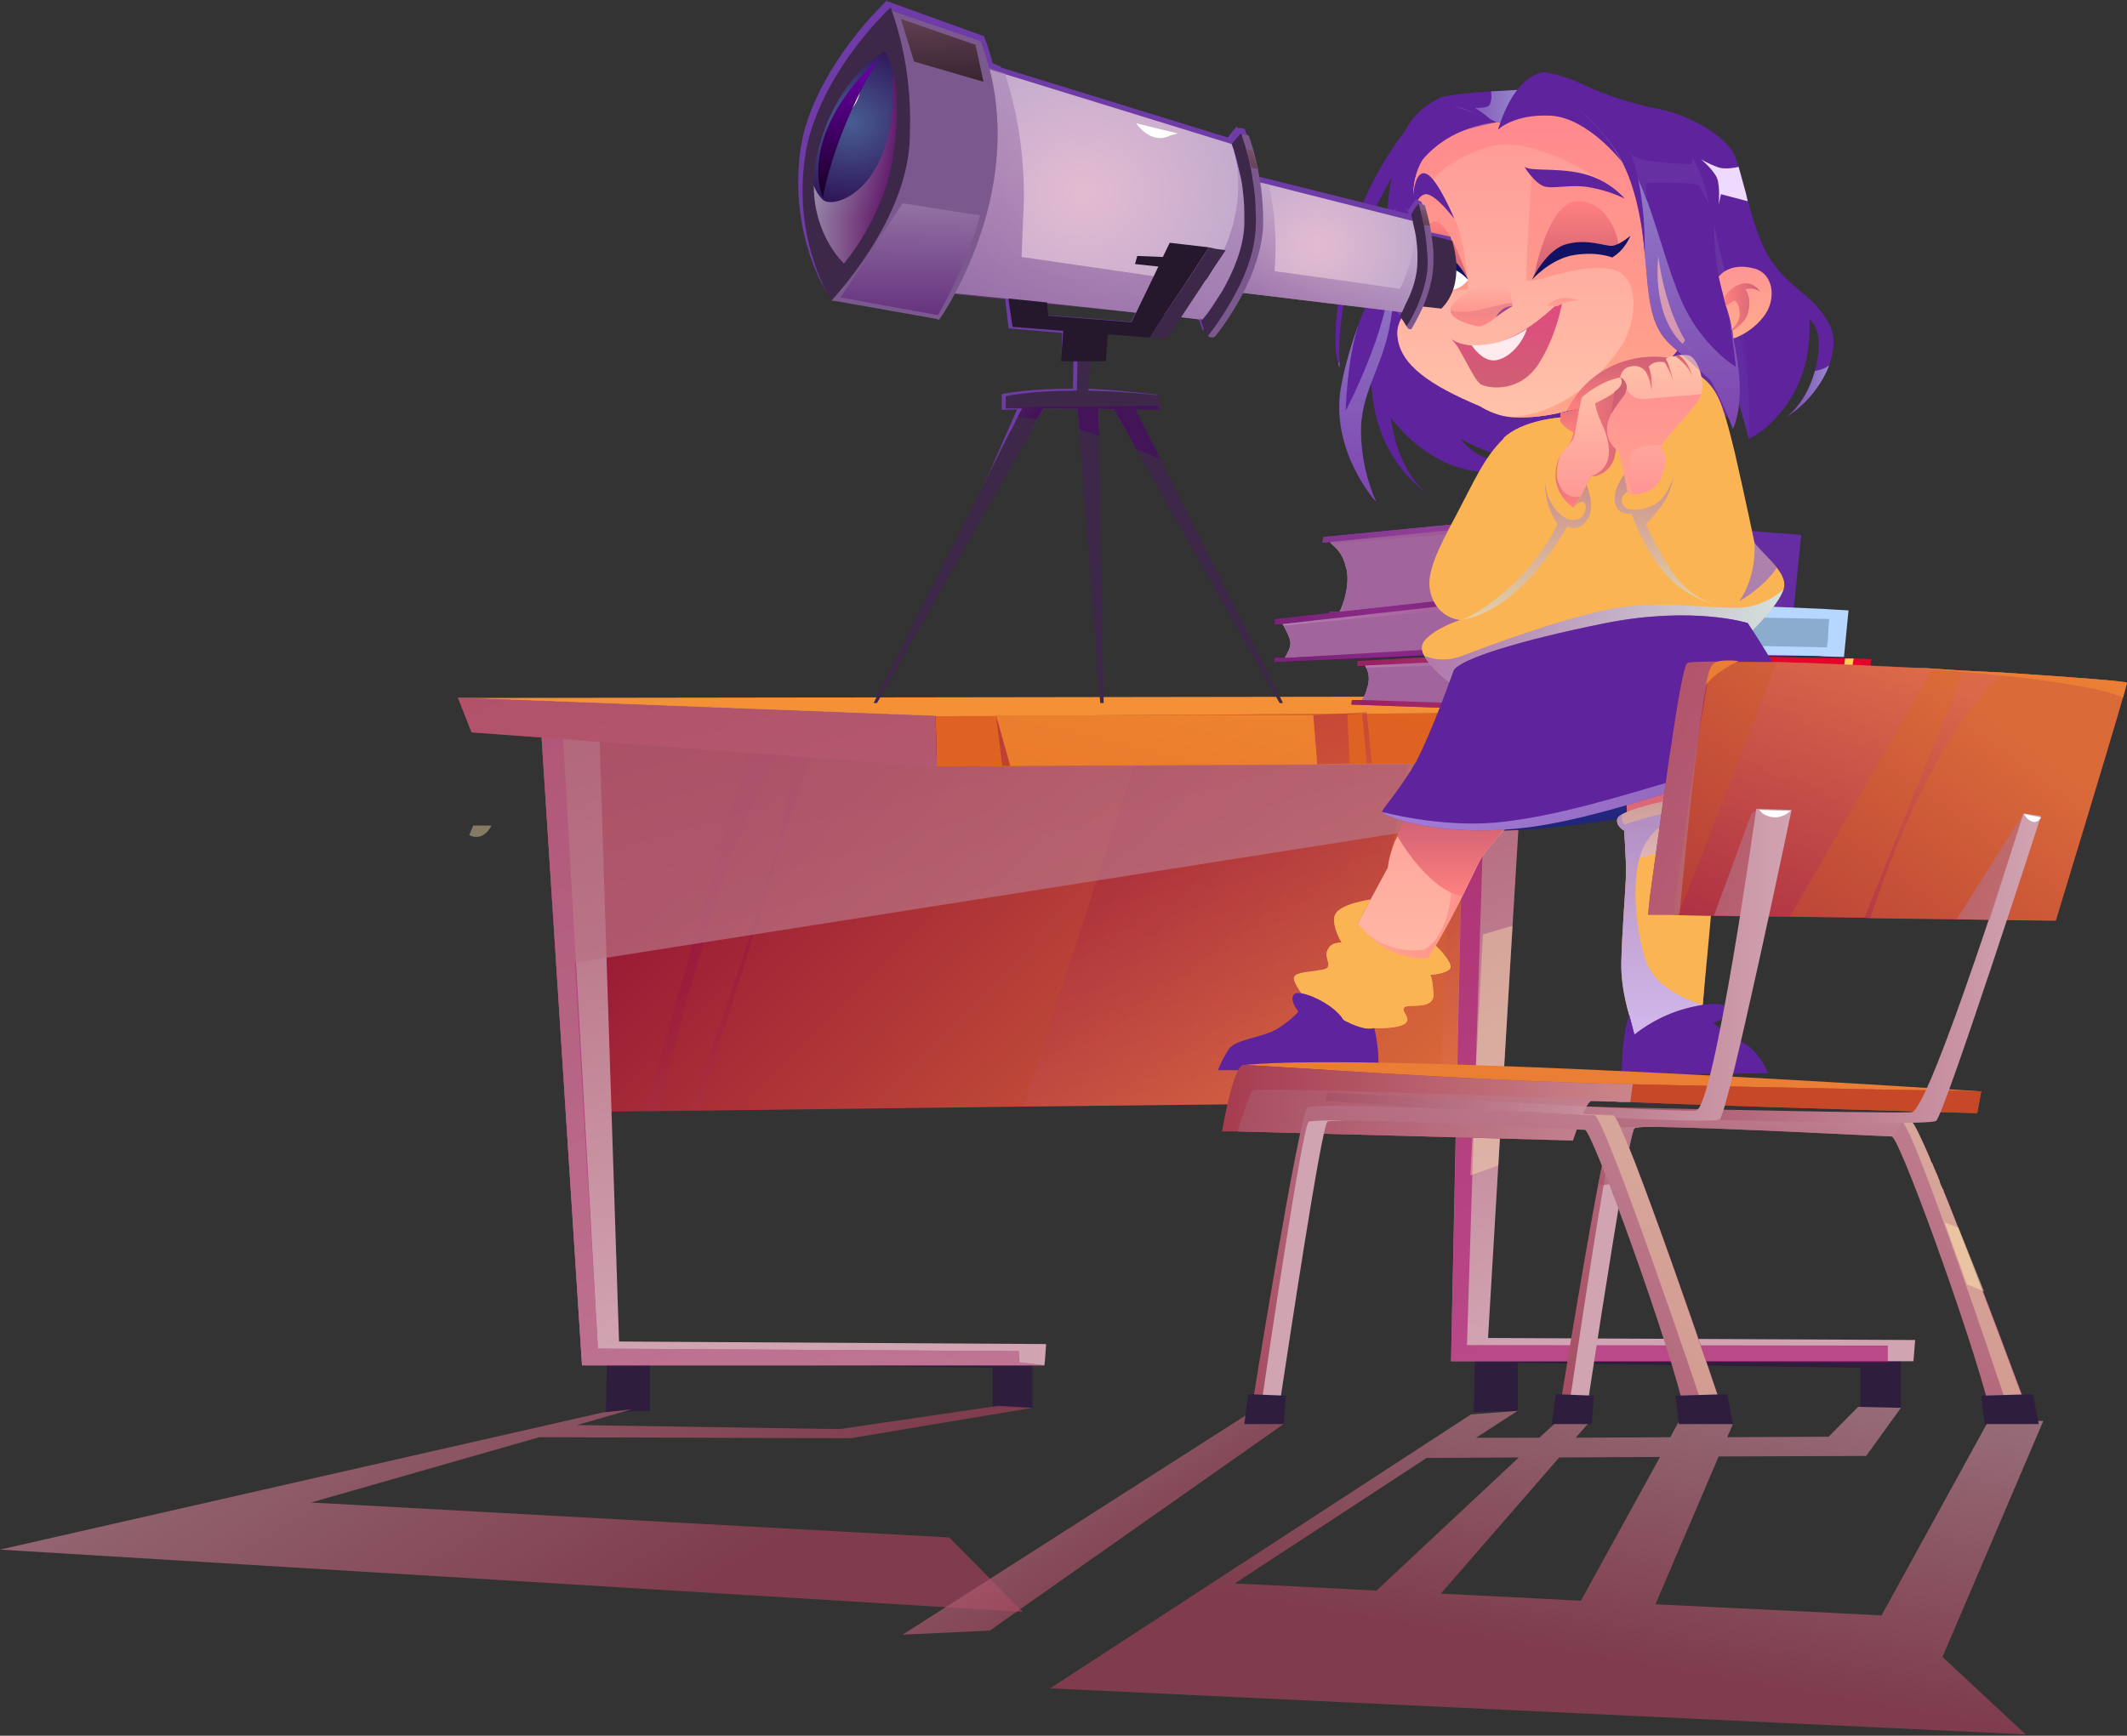 <svg width="713" height="582" viewBox="0 0 713 582" fill="none" xmlns="http://www.w3.org/2000/svg">
<rect x="0" y="0" width="713" height="582" fill="#333333" stroke="none"/>
<path d="M493.47 241.337V243.034L488.125 369.346H482.589L449.945 369.856L343.043 371.044L234.232 372.402H231.177L220.487 372.572H216.096L193.952 372.912L181.544 242.865L493.47 241.337Z" fill="url(#paint0_linear_402_1355)"/>
<path style="mix-blend-mode:multiply" opacity="0.2" d="M493.469 243.034L488.124 369.346H482.588L487.552 251.523L472.662 253.051L449.945 369.856L343.042 371.044L381.794 251.523L274.128 244.562L234.231 372.402H231.177C240.34 347.276 275.274 249.486 262.293 254.07C249.885 258.484 227.359 344.899 220.486 372.572H216.096L253.321 243.544L493.469 243.034Z" fill="url(#paint1_linear_402_1355)"/>
<path d="M346.098 456.101V472.06C346.098 472.06 340.944 472.06 332.735 472.06V458.648L217.815 456.95V473.078C208.652 473.248 203.116 473.418 203.116 473.588L203.498 454.573L346.098 456.101Z" fill="#2E1D3D"/>
<path d="M637.216 456.101V472.06C637.216 472.06 632.062 472.06 623.662 472.06V458.648L508.742 456.95V473.078C499.77 473.248 494.043 473.418 494.043 473.588L494.425 454.573L637.216 456.101Z" fill="#2E1D3D"/>
<path d="M641.987 449.31L641.415 456.441H486.406L488.315 363.744L490.224 275.971L490.606 255.937L490.797 251.183L493.088 251.353L498.051 251.863L510.459 252.711L510.268 255.767L509.314 272.915L507.023 310.435L502.251 390.738L498.815 448.631L641.987 449.31Z" fill="url(#paint2_linear_402_1355)"/>
<g style="mix-blend-mode:multiply" opacity="0.6">
<path d="M632.824 451.177V456.78L486.406 456.441L490.797 251.183L498.051 251.863L491.751 451.008L632.824 451.177Z" fill="#A80B6C"/>
</g>
<path d="M313.645 239.978L333.88 239.809H344.188L386.567 239.639L484.498 239.129L551.312 238.79L563.147 238.62L615.262 238.45L643.133 238.281H643.706H649.051L666.804 238.111H671.959L690.094 237.941L690.476 255.088L678.64 255.258H672.722H652.487L647.142 255.428H645.233H619.462L544.439 255.937H535.276L484.307 256.277L384.086 256.786L314.026 257.126L313.645 239.978Z" fill="url(#paint3_linear_402_1355)"/>
<path d="M313.643 240.148L690.092 237.941L508.549 233.527L153.48 234.036L313.643 240.148Z" fill="url(#paint4_linear_402_1355)"/>
<path style="mix-blend-mode:multiply" opacity="0.4" d="M649.05 238.281L666.803 238.111L672.721 255.258H652.486L649.05 238.281Z" fill="url(#paint5_linear_402_1355)"/>
<path style="mix-blend-mode:multiply" opacity="0.4" d="M643.133 238.281H643.705L647.142 255.428H645.233L643.133 238.281Z" fill="url(#paint6_linear_402_1355)"/>
<path d="M153.48 234.036L158.062 245.581L314.025 257.125L313.643 240.148L153.48 234.036Z" fill="url(#paint7_linear_402_1355)"/>
<path d="M350.679 450.668L350.297 455.931L350.106 457.799H195.098L181.544 247.279L188.798 247.788L201.015 248.807L203.306 321.13L207.506 449.819L350.679 450.668Z" fill="url(#paint8_linear_402_1355)"/>
<g style="mix-blend-mode:multiply" opacity="0.6">
<path d="M341.707 456.78L350.106 457.799H195.098L181.544 247.279L188.798 247.788L200.443 452.196L341.516 453.045L341.707 456.78Z" fill="#A80B6C"/>
</g>
<path style="mix-blend-mode:multiply" opacity="0.7" d="M510.267 255.767L509.313 272.914L497.286 274.782L492.132 275.631L490.223 275.97L203.305 321.13L192.996 322.828H192.805L195.669 372.911L200.441 452.196L341.514 453.045V456.101L341.705 456.78L346.096 457.289L350.105 457.798H195.096L181.542 247.278L158.062 245.581L153.48 233.866L313.643 239.978V242.185L314.025 257.125L490.605 255.937H492.896H497.859L510.267 255.767Z" fill="url(#paint9_linear_402_1355)"/>
<path style="mix-blend-mode:multiply" opacity="0.4" d="M333.879 239.809L335.979 256.786H338.651L335.024 239.809H333.879Z" fill="url(#paint10_linear_402_1355)"/>
<path style="mix-blend-mode:multiply" opacity="0.4" d="M440.209 239.809L441.545 256.277L452.426 255.937L451.663 239.639L456.626 239.299L458.153 255.937H459.871L458.153 238.79L440.209 239.809Z" fill="url(#paint11_linear_402_1355)"/>
<path d="M333.879 239.809L338.651 256.786L441.545 256.277L440.209 239.809H333.879Z" fill="url(#paint12_linear_402_1355)"/>
<g style="mix-blend-mode:screen" opacity="0.4">
<path d="M507.023 310.435L502.25 390.738L492.896 394.133L497.096 313.321L507.023 310.435Z" fill="#FFE6AE"/>
</g>
<g style="mix-blend-mode:screen" opacity="0.4">
<path d="M157.299 280.045C162.262 282.422 164.744 276.819 164.744 276.819H158.635L157.299 280.045Z" fill="#FFE6AE"/>
</g>
<path d="M601.135 205.684L507.595 192.781L445.554 206.703L536.421 201.27L601.135 205.684Z" fill="#5E0C72"/>
<path d="M445.744 181.406C445.871 181.52 445.935 181.633 445.935 181.746C446.062 181.972 446.19 182.142 446.317 182.255V182.425C446.953 182.878 447.589 183.444 448.226 184.123C448.48 184.462 448.735 184.802 448.989 185.141C450.135 186.669 450.707 188.197 451.089 189.895C451.217 190.235 451.344 190.631 451.471 191.083C452.616 198.044 449.18 205.005 448.989 205.175C448.862 205.288 448.799 205.345 448.799 205.345L452.235 205.175L516.758 201.609H517.331H517.522H517.712C517.712 201.609 517.903 198.384 518.094 194.309C518.285 188.707 518.667 181.237 518.858 177.162C519.049 175.125 519.049 173.936 519.049 173.766C517.14 173.766 445.744 181.406 445.744 181.406Z" fill="#E3DCF4"/>
<path d="M445.744 205.175L445.553 206.703L516.758 202.798V202.458V201.609L517.331 194.139L519.049 173.766V172.748L443.645 180.048L443.263 181.916L445.935 181.746L517.14 174.785L516.949 176.483L515.613 193.97L515.231 200.93L453.38 205.005L448.99 205.175H445.744Z" fill="url(#paint13_radial_402_1355)"/>
<path style="mix-blend-mode:multiply" opacity="0.3" d="M445.936 181.746L446.317 182.255V182.425L515.613 176.483H516.949L517.14 174.785L445.936 181.746Z" fill="url(#paint14_linear_402_1355)"/>
<path d="M516.758 202.798H517.521L522.867 202.968L525.157 203.137L534.32 203.477L554.555 204.156L592.353 205.345H594.644L601.134 205.684L603.807 179.369L597.889 178.86L595.217 178.69L549.592 174.955L534.32 173.936L528.402 173.427L525.73 173.257L519.239 172.748H519.049V173.767V173.936L517.33 194.139L516.758 201.609V202.458V202.798Z" fill="#652DA1"/>
<g style="mix-blend-mode:multiply" opacity="0.7">
<path d="M529.548 201.27L589.299 203.647V203.986L529.548 201.609V201.27Z" fill="#843178"/>
</g>
<g style="mix-blend-mode:multiply" opacity="0.7">
<path d="M445.744 205.175L445.553 206.703L516.758 202.798H517.522C517.394 202.798 517.331 202.685 517.331 202.458C517.331 202.232 517.331 201.949 517.331 201.609C517.331 200.081 517.522 197.365 517.713 194.139C517.903 188.876 518.476 182.255 518.858 177.162C518.985 175.464 519.112 173.993 519.24 172.748H519.049L443.645 180.048L443.263 181.916L445.935 181.746L446.317 182.255V182.425C446.953 182.878 447.59 183.444 448.226 184.123C448.481 184.462 448.735 184.802 448.99 185.141C450.135 186.669 450.708 188.197 451.089 189.895C451.217 190.235 451.344 190.631 451.471 191.083C452.617 198.044 449.181 205.005 448.99 205.175H445.744Z" fill="#843178"/>
</g>
<path d="M456.242 234.885L504.921 236.922H505.685H505.875C505.875 236.922 506.066 220.285 506.066 219.945C504.348 219.775 457.197 222.831 457.197 222.831C457.324 222.944 457.451 223.057 457.578 223.171C457.706 223.397 457.833 223.623 457.96 223.85C459.297 226.396 458.915 229.113 458.151 231.15C458.024 231.716 457.897 232.169 457.769 232.508C457.197 233.697 456.624 234.376 456.433 234.715C456.306 234.828 456.242 234.885 456.242 234.885Z" fill="#E3DCF4"/>
<path d="M504.729 238.111H505.683H511.028L513.319 237.941H522.482L560.089 237.602L616.212 236.753H618.694L625.185 236.583L627.285 220.964L621.367 220.794H618.503L554.362 219.436L521.337 219.096H515.61L512.746 218.926H506.065V219.945L504.919 236.922L504.729 238.111Z" fill="#E5052B"/>
<path d="M452.997 236.243L504.73 238.111L504.921 236.922L506.067 219.945V218.926L455.097 221.643L454.906 223.341L457.579 223.171L504.158 220.964L503.203 236.243L456.433 234.715H453.188L452.997 236.243Z" fill="url(#paint15_radial_402_1355)"/>
<path d="M616.214 236.753H618.696C619.459 232.678 620.605 225.548 621.368 220.794H618.505L616.214 236.753Z" fill="#FFCF57"/>
<path d="M511.03 238.111L513.321 237.941C513.894 233.697 515.23 224.02 515.612 219.096L512.748 218.926L511.03 238.111Z" fill="#FFCF57"/>
<g style="mix-blend-mode:multiply" opacity="0.7">
<path d="M452.997 236.243L504.73 238.111H505.685V236.922L506.067 219.945V218.926L455.097 221.643L454.906 223.341L457.579 223.171C457.706 223.397 457.833 223.623 457.96 223.85C459.297 226.396 458.915 229.113 458.151 231.15C458.024 231.716 457.897 232.169 457.77 232.508C457.197 233.697 456.624 234.376 456.433 234.715H453.188L452.997 236.243Z" fill="#843178"/>
</g>
<path style="mix-blend-mode:multiply" opacity="0.3" d="M457.961 223.85L503.967 222.492L504.158 220.964L457.579 223.171L457.961 223.85Z" fill="url(#paint16_linear_402_1355)"/>
<path d="M618.124 220.285L491.559 219.436L427.036 221.982L521.339 216.719L618.124 220.285Z" fill="#5E0C72"/>
<path d="M430.472 220.624L501.677 217.229L502.44 217.398H502.822C502.822 217.398 502.822 200.591 502.822 200.421C502.822 200.421 502.758 200.421 502.631 200.421C500.913 200.251 429.518 208.74 429.518 208.74C429.645 208.966 429.772 209.136 429.899 209.249C430.027 209.476 430.154 209.645 430.281 209.759C431.617 212.475 433.145 214.852 432.381 217.059C432.254 217.512 432.063 217.964 431.808 218.417C431.427 219.436 430.854 220.285 430.663 220.624C430.536 220.624 430.472 220.624 430.472 220.624Z" fill="#E3DCF4"/>
<path d="M427.036 221.982L501.677 218.587V217.229L502.631 200.421L502.822 199.233L427.418 207.551L427.227 209.419L429.9 209.249L500.913 201.27L500.15 216.55L430.663 220.624L427.418 220.454L427.036 221.982Z" fill="url(#paint17_radial_402_1355)"/>
<g style="mix-blend-mode:multiply" opacity="0.7">
<path d="M427.036 221.982L501.677 218.587H502.441V217.398L502.822 200.421V199.233L427.418 207.551L427.227 209.419L429.9 209.249C430.027 209.476 430.154 209.645 430.281 209.759C431.618 212.475 433.145 214.852 432.381 217.059C432.254 217.512 432.063 217.964 431.809 218.417C431.427 219.436 430.854 220.285 430.663 220.624L427.418 220.454L427.036 221.982Z" fill="#843178"/>
</g>
<path style="mix-blend-mode:multiply" opacity="0.3" d="M430.282 209.759L500.723 202.968L500.914 201.27L429.9 209.249L430.282 209.759Z" fill="url(#paint18_linear_402_1355)"/>
<path d="M501.675 218.587H502.438L507.784 218.757H510.265L519.237 218.926L571.543 219.436L609.341 219.945L611.632 220.115L618.122 220.285L619.649 204.665L613.731 204.326L611.059 204.156L517.901 200.251L512.174 199.912L509.502 199.742L502.82 199.233L502.629 200.421L501.675 217.229V218.587Z" fill="#B6D7FF"/>
<path d="M561.043 216.04L612.394 217.059C612.967 213.663 612.776 211.287 613.158 207.552L561.616 206.533L561.043 216.04Z" fill="#8BACCC"/>
<path d="M579.182 139.981C579.182 139.981 573.837 134.549 555.511 139.981C537.184 145.414 511.986 154.582 504.732 153.224C497.669 151.696 489.46 147.112 489.46 147.112C495.569 154.412 501.677 154.412 501.677 154.412L496.142 158.147C489.46 157.638 483.733 155.091 479.343 152.205C471.325 147.112 466.743 140.66 466.171 139.981C468.461 156.28 475.525 163.24 478.388 165.447C474.952 163.071 465.789 155.431 461.971 141.849C461.716 141.17 461.526 140.547 461.398 139.981C459.871 133.7 459.489 127.927 459.68 123.174C460.253 114.006 462.735 108.234 462.735 108.234C462.735 108.234 465.407 65.96 470.37 55.264C475.143 44.568 497.287 38.966 497.287 38.966L547.302 62.225L569.446 105.347L579.182 139.981Z" fill="#5E239D"/>
<g style="mix-blend-mode:multiply" opacity="0.5">
<path d="M529.167 139.812L518.477 144.905L505.114 149.319C505.114 149.319 474.761 128.776 474.57 137.774C474.379 143.037 477.052 148.64 479.343 152.205C471.325 147.112 466.743 140.66 466.171 139.981C463.116 133.7 462.925 129.795 462.925 129.795C461.78 133.53 461.589 138.114 461.971 141.849C461.716 141.17 461.526 140.547 461.398 139.981C459.871 133.7 459.489 127.927 459.68 123.174C461.207 117.401 463.88 107.894 467.316 101.273C472.279 91.426 474.188 70.883 474.188 70.883L528.403 112.138L529.167 139.812Z" fill="#5E239D"/>
</g>
<path d="M489.078 278.178C489.078 278.178 502.632 280.385 538.711 275.122C574.6 270.028 605.907 257.465 606.098 255.088C606.289 252.881 577.082 243.883 577.082 243.883L519.431 264.086L489.078 278.178Z" fill="url(#paint19_linear_402_1355)"/>
<path d="M551.692 121.815C551.692 121.815 575.936 132.002 580.518 142.358L583 135.397L586.245 147.112C586.245 147.112 599.989 132.851 602.28 123.343C604.38 114.006 587.008 89.049 587.008 89.049L573.073 63.583L556.083 79.542L551.692 121.815Z" fill="#632BA1"/>
<path d="M570.593 101.612C570.466 101.952 570.339 102.348 570.211 102.801C567.539 109.762 563.148 122.664 542.531 131.662C523.823 139.812 513.324 140.321 506.07 139.812C500.725 139.302 496.143 136.246 496.143 136.246C479.153 129.116 469.418 122.325 468.463 112.987C468.081 110.101 469.036 107.554 470.563 105.517V105.347C470.563 105.234 470.627 105.178 470.754 105.178C473.617 100.933 478.199 98.387 478.39 96.519C478.772 93.633 475.908 82.598 474.572 74.448C473.236 66.129 470.945 51.359 490.798 41.682C497.289 38.456 505.115 36.589 512.751 35.4C527.45 33.363 541.004 34.551 541.004 34.551C579.947 38.796 576.32 86.672 570.593 101.612Z" fill="url(#paint20_linear_402_1355)"/>
<path d="M570.211 102.801C567.539 109.762 563.148 122.664 542.531 131.662C523.823 139.812 513.324 140.321 506.07 139.812C524.587 139.132 538.331 124.192 543.677 115.704C549.022 107.215 549.785 91.935 540.05 90.237C530.505 88.54 519.051 93.124 515.424 93.803C511.797 94.652 511.797 93.803 511.797 93.803C511.415 85.144 513.515 59.508 513.515 59.508L536.422 60.357C536.422 60.357 512.56 44.229 498.052 49.492C483.544 54.585 480.49 60.357 480.49 60.357C480.49 60.357 483.735 65.281 487.553 73.43C491.562 81.409 492.134 97.028 492.134 97.028C492.134 97.028 484.88 96.859 478.39 99.915C473.999 101.952 471.327 104.499 470.754 105.178C473.617 100.933 478.199 98.387 478.39 96.519C478.772 93.633 475.908 82.598 474.572 74.448C473.236 66.13 470.945 51.359 490.798 41.682C497.289 38.456 505.115 36.589 512.751 35.4L538.713 36.589L563.53 65.79L570.211 102.801Z" fill="url(#paint21_linear_402_1355)"/>
<path d="M502.251 43.38C502.251 43.38 507.596 38.117 520.004 38.796C532.413 39.645 543.676 54.245 543.676 54.245L538.14 38.626C538.14 38.626 525.159 28.779 519.623 27.93C514.277 27.081 503.396 39.475 502.251 43.38Z" fill="#5E239D"/>
<path d="M574.41 92.445C574.41 92.445 572.501 76.825 574.41 68.676C574.41 68.676 579.946 85.653 580.328 87.012C580.71 88.54 577.082 94.652 577.082 94.652L574.41 92.445Z" fill="#6832A3"/>
<path fill-rule="evenodd" clip-rule="evenodd" d="M613.162 122.495C610.681 129.116 605.335 135.737 598.845 139.812C600.181 138.793 605.526 134.549 608.39 124.362C608.517 123.796 608.644 123.287 608.772 122.834C611.826 109.761 606.29 106.875 606.29 106.875C606.29 106.875 606.354 106.989 606.481 107.215V107.385C606.672 109.761 607.244 120.627 601.518 131.323C595.027 143.377 586.246 147.112 586.246 147.112C586.246 147.112 586.628 137.435 585.864 126.569C585.482 117.741 584.337 108.064 581.855 101.612C579.946 96.349 578.419 91.426 577.274 87.012C575.365 79.711 574.601 74.788 574.601 74.788C574.601 74.788 574.601 75.184 574.601 75.976C574.601 78.863 574.601 85.993 576.701 95.501C576.955 96.746 577.274 97.934 577.655 99.066C578.228 101.952 578.992 105.008 579.755 108.064C582.81 120.288 585.1 133.869 580.901 143.886C580.901 143.886 578.228 136.246 573.456 127.588C569.829 124.362 565.056 119.948 560.284 115.873C550.548 107.215 553.411 94.142 549.593 71.223C546.73 54.585 537.185 43.21 528.595 36.249C528.468 36.023 528.404 35.91 528.404 35.91C524.968 33.363 521.913 31.326 519.432 30.137C519.432 30.137 511.223 32.514 502.251 43.38C502.251 43.21 502.633 42.361 503.014 41.173C503.014 41.173 503.205 40.833 503.396 40.154C503.524 39.928 503.651 39.758 503.778 39.645C503.778 39.418 503.842 39.135 503.969 38.796C504.096 38.683 504.224 38.513 504.351 38.287C504.605 37.721 504.86 37.041 505.114 36.249C506.26 34.212 507.596 32.005 509.123 30.137C511.414 27.251 514.087 25.044 517.523 24.195C517.523 24.195 523.631 24.874 530.886 28.44C538.14 31.835 547.303 34.891 556.275 36.589C565.247 38.287 577.464 44.908 580.901 51.02C584.337 57.132 586.818 76.995 593.5 87.012C600.372 97.198 607.244 98.387 612.78 107.894C615.262 111.969 615.071 117.232 613.162 122.495ZM569.256 120.457C568.365 119.212 567.538 118.024 566.774 116.892C557.993 105.178 555.893 85.993 555.893 85.993C555.893 85.993 553.411 104.499 563.529 114.855C565.629 116.892 567.538 118.76 569.256 120.457Z" fill="#5E239D"/>
<path d="M501.679 41.003C501.679 41.003 471.899 42.531 468.463 74.618C468.463 74.618 466.172 41.343 482.398 35.4C498.433 29.288 501.679 41.003 501.679 41.003Z" fill="#5E239D"/>
<g style="mix-blend-mode:multiply" opacity="0.5">
<path d="M489.463 44.229C489.463 44.229 483.736 42.022 479.345 44.908C474.954 47.964 473.045 54.245 471.709 67.318C470.373 79.372 467.318 99.236 467.318 99.236C467.318 99.236 467.7 72.921 468.655 63.583C469.418 54.245 473.045 37.947 482.399 35.401C491.753 32.854 501.68 41.003 501.68 41.003C501.68 41.003 491.944 43.04 489.463 44.229Z" fill="#5E239D"/>
</g>
<path d="M511.033 29.968C511.033 29.968 507.406 32.175 504.352 38.287C504.097 38.626 503.906 38.966 503.779 39.305C503.779 39.418 503.779 39.532 503.779 39.645C503.652 39.758 503.588 39.815 503.588 39.815C503.461 40.154 503.333 40.437 503.206 40.663C503.206 40.663 503.206 40.72 503.206 40.833C503.079 41.06 503.015 41.173 503.015 41.173L501.679 41.003C501.17 40.777 500.725 40.55 500.343 40.324C500.088 40.211 499.834 40.097 499.579 39.984C499.452 39.871 499.261 39.758 499.006 39.645C496.143 38.287 491.752 36.419 487.553 35.57C487.425 35.57 487.362 35.57 487.362 35.57C485.453 35.231 483.735 35.061 482.398 35.4C477.435 36.419 472.853 45.587 470.372 55.264C470.372 55.377 470.308 55.49 470.181 55.603C470.181 55.603 470.181 55.66 470.181 55.773C469.417 58.829 468.845 62.055 468.463 64.941C468.336 65.62 468.208 66.299 468.081 66.978C468.081 67.092 468.081 67.205 468.081 67.318C467.127 79.032 468.654 93.124 466.172 107.554C463.69 123.174 455.864 131.662 456.245 145.244C456.436 158.147 461.018 167.655 461.4 168.334C460.445 167.485 446.319 151.186 449.373 130.644C450.709 122.834 453 115.364 455.482 108.573C455.736 107.894 455.991 107.215 456.245 106.536C456.373 106.309 456.436 106.14 456.436 106.026C456.564 105.687 456.691 105.404 456.818 105.178C456.818 105.064 456.882 104.951 457.009 104.838C457.009 104.725 457.009 104.668 457.009 104.668C460.827 94.652 464.645 86.163 464.645 79.542C464.645 67.827 466.554 59.508 466.554 59.508C466.554 59.508 447.655 89.898 448.991 121.306C448.991 121.872 448.991 122.495 448.991 123.174C448.991 123.174 448.8 122.834 448.61 121.985C447.655 119.269 446.319 110.61 450.709 88.2C456.245 58.66 477.053 33.873 483.544 32.514C486.789 31.665 493.852 30.986 499.77 30.647L503.015 30.477C504.415 30.364 505.688 30.251 506.833 30.137H509.124C510.269 29.968 511.033 29.968 511.033 29.968Z" fill="#5E239D"/>
<path d="M597.891 197.535C595.982 203.307 587.01 211.796 587.01 211.796C587.01 211.796 587.01 210.947 584.91 209.249C582.619 207.382 571.929 206.193 546.158 208.91C520.196 211.796 493.088 221.812 490.416 223.85C487.743 226.057 485.834 228.773 485.834 228.773C485.834 228.773 479.725 224.189 477.435 219.945C476.48 218.247 476.289 216.549 477.244 215.191C480.68 210.607 489.461 207.891 489.461 207.891C484.88 207.382 480.489 203.986 479.344 197.874C478.198 191.932 482.016 184.123 488.125 172.748C494.234 161.203 497.479 153.394 503.969 147.112C503.969 147.112 503.969 147.055 503.969 146.942C510.269 140.83 523.059 139.981 523.059 139.981C523.059 139.981 524.586 146.772 535.277 144.905C545.967 142.867 551.694 129.116 551.694 129.116C555.512 125.72 565.247 122.495 570.592 126.569C573.647 128.946 575.747 132.002 577.465 137.095C578.801 140.66 579.946 145.414 581.474 151.526C584.91 166.466 588.155 182.085 588.155 182.085C589.682 185.141 599.8 191.762 597.891 197.535Z" fill="#FBB453"/>
<g style="mix-blend-mode:multiply" opacity="0.8">
<path d="M579.184 203.477C570.021 204.156 554.558 194.309 554.558 194.309C554.558 194.309 539.859 193.29 517.142 199.063C495.762 204.495 492.517 207.382 492.135 207.721L516.188 166.466C516.188 166.466 523.06 152.375 518.479 147.112C514.088 141.849 504.734 146.603 503.97 146.942C510.27 140.83 523.06 139.981 523.06 139.981C523.06 139.981 524.587 146.772 535.278 144.905C545.968 142.867 551.695 129.116 551.695 129.116C555.513 125.72 565.248 122.495 570.594 126.569C573.648 128.946 575.748 132.002 577.466 137.095C573.839 138.114 567.73 140.321 565.821 144.735C562.767 150.847 567.348 172.918 567.348 172.918L579.184 203.477Z" fill="#FBB453"/>
</g>
<path d="M523.059 138.453V141.34C523.059 141.34 528.022 149.489 538.712 143.886C549.212 138.284 551.693 129.116 551.693 129.116V127.078C551.693 127.078 538.139 135.397 523.059 138.453Z" fill="url(#paint22_linear_402_1355)"/>
<path d="M532.031 174.276C529.167 178.69 525.349 176.483 525.349 176.483C525.349 176.483 510.65 204.326 490.034 207.891C489.906 207.891 489.715 207.891 489.461 207.891C489.461 207.891 477.816 204.156 481.061 191.932C484.497 179.878 497.86 171.899 507.023 166.466C516.186 160.864 520.768 154.921 520.768 154.921C520.768 154.921 519.623 152.205 523.059 152.375C523.059 152.375 521.722 166.466 527.449 170.201C527.449 170.201 527.513 170.201 527.64 170.201C527.64 170.201 527.704 170.088 527.831 169.862C528.404 168.843 530.504 165.787 531.84 162.561C531.84 162.561 535.085 170.031 532.031 174.276Z" fill="#FBB453"/>
<path d="M581.856 202.968C580.902 203.647 578.42 203.647 575.366 202.968C575.239 202.854 575.111 202.798 574.984 202.798C570.021 201.44 563.339 198.214 558.376 192.611C550.549 183.613 546.922 172.238 546.922 172.238C546.922 172.238 541.959 173.087 541.386 168.334C540.623 163.75 544.44 159.166 544.44 159.166L545.586 164.938C545.586 164.938 547.686 166.806 551.695 164.599C558.376 161.203 557.421 151.526 557.421 151.526C559.33 151.017 559.903 153.224 559.903 153.224C564.103 164.259 580.711 172.578 584.338 180.218C587.965 187.688 584.529 200.93 581.856 202.968Z" fill="#FBB453"/>
<path d="M543.677 244.732C543.677 244.732 546.922 286.327 545.395 298.55C544.059 310.944 544.059 315.019 544.631 324.526C545.395 334.033 547.877 346.936 547.877 346.936C547.877 346.936 550.74 345.917 557.231 342.862C563.721 339.975 570.593 340.485 570.593 340.485C570.593 340.485 571.93 317.735 574.22 296.853C576.32 275.97 579.184 251.183 579.184 251.183C579.184 251.183 548.449 240.997 543.677 244.732Z" fill="url(#paint23_linear_402_1355)"/>
<path d="M513.897 267.652C513.897 267.652 512.179 269.519 509.888 272.066C504.924 277.329 497.288 285.817 495.952 288.704C493.661 293.118 488.698 304.493 480.49 318.414C479.599 319.999 478.644 321.583 477.626 323.168C469.799 335.052 460.636 344.729 460.636 344.729H451.091C444.601 339.466 438.874 337.938 438.874 337.938C442.883 331.487 449.373 319.772 455.1 309.586C460.636 299.399 465.218 290.911 465.218 290.911C465.218 290.911 465.409 287.685 467.509 282.252C467.763 281.799 468.081 281.177 468.463 280.385C469.418 278.008 471.327 274.273 473.236 269.859C478.772 258.314 486.217 242.865 486.217 242.865C501.106 240.827 513.897 267.652 513.897 267.652Z" fill="url(#paint24_linear_402_1355)"/>
<path d="M509.888 272.066C504.925 277.329 497.289 285.817 495.952 288.704C493.661 293.118 488.698 304.493 480.49 318.414C479.599 319.999 478.644 321.583 477.626 323.168L457.2 326.903L455.1 309.586C454.973 309.586 454.973 309.586 455.1 309.586C463.882 320.961 477.435 318.414 477.435 318.414C485.835 313.491 486.407 299.399 486.407 299.399C474.381 292.608 468.463 280.385 468.463 280.385C469.418 278.008 471.327 274.273 473.236 269.859L479.344 266.633L509.888 272.066Z" fill="url(#paint25_linear_402_1355)"/>
<path d="M580.71 268.84C581.092 270.538 577.656 274.103 577.656 274.103C577.656 274.103 577.465 276.48 576.892 280.215C575.747 288.194 573.838 302.455 573.074 312.132C571.738 326.054 570.784 336.919 570.784 336.919C570.211 337.089 564.675 338.278 558.566 340.654C558.439 340.768 558.248 340.824 557.993 340.824C554.366 342.352 550.739 344.389 547.876 346.936L546.54 341.673C546.54 341.673 543.294 332.166 543.485 322.828C543.676 313.321 544.822 299.23 545.012 294.476C545.012 292.778 545.012 290.911 545.012 288.873C544.822 283.78 544.44 278.517 544.44 278.517C544.44 278.517 541.576 276.989 542.149 274.612C542.276 274.16 542.785 273.65 543.676 273.084C546.921 271.217 555.13 269.01 564.484 267.482C576.51 265.444 580.519 267.312 580.71 268.84Z" fill="#FBB453"/>
<path d="M479.343 326.903C479.343 326.903 480.107 326.903 480.489 333.015C481.061 338.957 472.089 336.41 470.753 337.768C469.417 339.296 473.616 341.503 470.753 343.371C467.889 345.069 460.635 344.729 460.635 344.729C460.635 344.729 457.008 348.973 448.991 344.729C440.973 340.315 433.719 330.638 433.719 327.921C433.719 326.054 438.682 325.884 441.927 325.375C443.645 325.205 444.791 324.865 445.173 324.186C445.745 322.319 443.836 320.621 445.173 318.244C445.554 317.395 446.127 316.886 446.891 316.547C448.227 316.037 449.754 316.037 449.754 316.037C449.754 316.037 446.318 310.604 447.463 306.869C448.8 302.965 459.49 301.606 459.49 301.606L455.099 309.586C455.099 309.586 460.826 317.395 468.844 319.942C476.862 322.489 478.961 320.961 478.961 320.961L481.252 317.056C481.252 317.056 485.643 321.13 486.215 323.847C486.788 326.393 479.343 326.903 479.343 326.903Z" fill="#FBB453"/>
<path d="M474.189 71.053C474.189 71.053 474.57 65.62 477.816 65.111C481.061 64.771 487.552 73.43 487.552 73.43C487.552 73.43 482.015 60.018 478.198 58.32C474.571 56.622 473.807 64.602 473.807 64.602C473.807 64.602 473.043 68.506 474.189 71.053Z" fill="#5E239D"/>
<path d="M511.032 55.943C511.032 55.943 514.087 61.036 517.332 62.395C520.577 63.583 526.495 61.546 533.367 62.904C540.43 64.262 544.63 66.639 544.63 66.639C544.63 66.639 541.194 62.225 534.513 59.508C524.968 55.603 513.514 57.811 511.032 55.943Z" fill="#5E239D"/>
<path d="M507.025 102.631C507.025 102.631 503.207 104.838 500.726 106.875C498.244 109.082 495.763 109.422 495.763 109.422C489.845 108.403 486.409 106.196 486.218 104.159C486.09 103.593 486.218 103.084 486.599 102.631C488.127 100.424 491.181 98.387 491.181 98.387C495.381 94.482 504.162 94.991 505.498 97.028C506.453 98.387 506.835 100.254 506.835 101.612C507.025 102.291 507.025 102.631 507.025 102.631Z" fill="url(#paint26_linear_402_1355)"/>
<path d="M507.024 102.631C507.024 102.631 503.206 104.838 500.724 106.875C498.242 109.082 495.761 109.422 495.761 109.422C489.843 108.403 486.407 106.196 486.216 104.159C486.216 104.159 488.697 105.178 494.806 104.159C499.96 103.14 504.351 101.612 506.833 101.612C507.024 102.291 507.024 102.631 507.024 102.631Z" fill="url(#paint27_linear_402_1355)"/>
<path d="M501.487 106.366C501.487 106.366 503.015 102.631 507.023 102.631C507.023 102.631 503.969 104.329 501.487 106.366Z" fill="#9F4A8B"/>
<path d="M523.632 101.612C523.632 101.612 522.678 107.045 520.196 113.327C519.051 116.043 517.714 118.929 515.996 121.646C509.888 131.493 499.77 130.474 496.525 128.946C495.952 128.606 495.189 127.758 494.425 126.569C492.707 123.853 490.607 119.608 489.271 117.401C487.934 115.025 486.789 114.006 486.407 113.666C487.362 114.345 491.752 117.062 499.961 115.364C509.315 113.497 518.669 105.178 522.296 101.612H523.632Z" fill="url(#paint28_linear_402_1355)"/>
<path d="M525.159 137.774C525.159 137.774 528.213 131.153 534.131 126.569C546.54 116.892 560.093 120.118 560.093 120.118C560.093 120.118 554.748 124.871 548.258 128.946C541.767 133.021 530.504 137.435 525.159 137.774Z" fill="url(#paint29_linear_402_1355)"/>
<path d="M518.479 102.461C518.479 102.461 520.387 102.971 522.105 102.631C522.105 102.631 525.923 100.424 529.169 100.764C529.169 100.764 523.251 98.047 518.479 102.461Z" fill="url(#paint30_linear_402_1355)"/>
<path d="M493.279 115.704C493.279 115.704 497.288 122.155 502.251 120.627C507.215 119.269 511.033 113.497 511.796 110.271C511.796 110.271 503.588 116.383 493.279 115.704Z" fill="#FFEBED"/>
<path d="M514.278 92.445C514.278 92.445 518.669 68.167 528.405 67.488C538.331 66.809 543.295 79.542 542.34 83.447C542.34 83.447 530.123 81.749 524.778 83.956C519.242 86.163 514.278 92.445 514.278 92.445Z" fill="url(#paint31_linear_402_1355)"/>
<path d="M492.133 93.803C492.133 93.803 487.17 77.335 482.207 74.618C477.244 71.902 477.244 84.805 477.625 93.633C477.625 93.633 481.252 89.728 483.925 89.389C486.597 89.049 492.133 93.803 492.133 93.803Z" fill="url(#paint32_linear_402_1355)"/>
<path d="M513.513 93.803C513.513 93.803 518.476 83.277 525.539 81.749C532.411 80.051 537.948 82.598 540.429 82.428C543.102 82.088 546.538 79.032 546.538 79.032C546.538 79.032 544.82 83.786 540.429 86.333C540.429 86.333 535.657 84.295 527.83 85.484C519.812 86.672 513.513 93.803 513.513 93.803Z" fill="#131163"/>
<path d="M488.507 89.558L492.134 93.803C492.134 93.803 489.652 97.708 484.498 97.368C479.535 96.859 482.589 92.275 482.589 92.105C482.589 91.935 485.643 89.558 485.643 89.558H488.507Z" fill="white"/>
<path d="M492.134 93.803C492.134 93.803 487.552 84.635 482.97 85.654C480.298 86.163 477.625 93.633 477.625 93.633C477.625 93.633 476.098 94.652 472.28 92.784C472.28 92.784 474.953 96.01 478.198 97.028C478.198 97.028 481.634 90.747 483.925 90.068C487.552 88.71 492.134 93.803 492.134 93.803Z" fill="#131163"/>
<path d="M523.058 152.375C523.058 152.375 525.922 149.828 526.876 147.112C527.831 144.395 528.976 135.228 530.312 133.19C531.648 131.153 542.339 126.23 545.011 125.89C547.684 125.381 550.738 129.965 550.738 132.172C550.547 134.209 542.911 142.188 542.911 142.188C542.911 142.188 542.148 149.319 541.193 153.393C540.239 157.298 536.23 160.015 533.367 159.675L527.449 170.201C527.449 170.201 519.431 164.259 523.058 152.375Z" fill="url(#paint33_linear_402_1355)"/>
<path d="M570.401 132.002H570.21C570.21 132.341 570.146 132.624 570.019 132.851C569.446 135.228 557.802 147.282 557.229 149.149C556.847 151.186 558.183 152.714 558.183 152.714C558.183 152.714 559.329 165.278 547.875 165.787C547.111 165.787 546.73 165.617 545.775 165.447L542.53 151.186C542.53 151.186 538.712 148.979 538.712 143.886C538.712 138.623 544.821 132.172 544.821 132.172C544.821 132.172 545.011 131.493 545.011 130.814C545.202 129.286 545.011 127.078 543.103 126.569C543.103 126.569 543.484 123.343 546.73 122.834C550.166 122.155 551.693 124.702 551.693 124.702C551.693 124.702 552.838 120.457 557.992 121.476C557.992 121.476 557.993 119.269 561.429 119.439C561.429 119.439 562.765 118.76 565.819 119.099C568.492 119.269 571.546 126.399 570.401 132.002Z" fill="url(#paint34_linear_402_1355)"/>
<path d="M530.313 133.19C530.313 133.19 536.04 127.927 543.103 126.569C543.103 126.569 544.439 127.758 543.103 129.795C541.766 132.002 534.703 135.228 534.703 135.228C534.703 135.228 534.894 137.604 536.994 142.188C539.094 146.603 540.048 151.186 538.712 154.921C537.185 158.656 533.367 159.675 533.367 159.675L527.449 170.201C527.449 170.201 519.241 165.278 523.058 152.375C523.058 152.375 526.876 148.131 527.449 147.112C528.022 145.923 529.549 134.888 530.313 133.19Z" fill="url(#paint35_linear_402_1355)"/>
<path d="M551.692 124.702C551.692 124.702 553.22 127.079 553.601 131.323C553.601 131.323 554.174 126.23 552.647 123.004C552.647 123.004 551.692 122.495 551.692 124.702Z" fill="url(#paint36_linear_402_1355)"/>
<path d="M468.462 280.385C468.462 280.385 478.198 297.871 490.033 300.588C490.033 300.588 495.569 288.704 497.478 286.327C499.387 283.78 504.16 278.178 504.16 278.178L470.753 273.763L468.462 280.385Z" fill="url(#paint37_linear_402_1355)"/>
<path d="M557.993 121.476C557.993 121.476 560.284 125.041 561.048 128.776C561.048 128.776 559.902 122.664 558.375 120.288C558.375 120.288 557.039 120.118 557.993 121.476Z" fill="url(#paint38_linear_402_1355)"/>
<path d="M561.62 119.439C561.62 119.439 565.629 122.155 567.347 126.23C567.347 126.23 566.202 121.306 562.765 119.099C562.765 119.099 562.002 118.929 561.62 119.439Z" fill="url(#paint39_linear_402_1355)"/>
<path d="M543.103 126.569C543.103 126.569 545.203 128.606 541.194 131.323L540.049 138.793C540.049 138.793 543.867 134.209 545.012 131.323C546.348 128.267 543.103 126.569 543.103 126.569Z" fill="#CF6074"/>
<path opacity="0.8" d="M570.21 132.002C570.21 132.341 570.146 132.624 570.019 132.851C569.446 135.228 557.802 147.282 557.229 149.149C557.229 149.149 550.548 149.149 548.066 150.847C545.202 152.375 545.966 160.524 546.157 162.052C546.348 163.41 547.302 165.278 547.302 165.278C546.348 165.278 546.73 165.617 545.775 165.447L542.53 151.186C542.53 151.186 538.712 148.979 538.712 143.886C538.712 138.623 544.821 132.172 544.821 132.172C544.821 132.172 545.011 131.493 545.011 130.814L545.393 130.644C545.393 130.644 546.539 133.021 548.829 133.53C550.929 134.039 553.602 133.53 553.602 133.53C553.602 133.53 557.038 133.36 560.092 133.021C563.338 132.681 568.11 132.681 570.21 132.002Z" fill="url(#paint40_linear_402_1355)"/>
<path d="M523.06 152.375C523.06 152.375 520.578 158.317 522.678 162.561C525.16 167.994 529.741 166.466 529.741 166.466L527.451 170.201C527.451 170.201 517.715 164.599 523.06 152.375Z" fill="url(#paint41_linear_402_1355)"/>
<path style="mix-blend-mode:multiply" opacity="0.5" d="M574.984 202.798C570.021 201.44 563.339 198.214 558.376 192.611C550.549 183.613 546.922 172.238 546.922 172.238C546.922 172.238 541.959 173.087 541.386 168.334C540.623 163.75 544.44 159.166 544.44 159.166L545.586 164.938C545.586 164.938 543.295 165.787 543.677 168.334C544.059 171.05 548.449 171.899 553.603 169.692C558.376 167.824 560.667 161.203 561.049 159.845C560.858 161.033 559.712 166.296 556.467 170.201C553.031 174.785 551.695 175.634 551.695 175.634C551.695 175.634 558.185 190.235 564.294 196.346C568.112 200.081 572.311 201.949 574.984 202.798Z" fill="url(#paint42_linear_402_1355)"/>
<path style="mix-blend-mode:multiply" opacity="0.5" d="M532.032 174.276C529.168 178.69 525.35 176.483 525.35 176.483C525.35 176.483 510.651 204.326 490.034 207.891C491.18 207.382 497.097 205.175 507.024 196.007C517.714 185.82 522.105 175.804 522.105 175.804C517.523 168.843 517.905 162.052 517.905 162.052C518.669 169.692 524.396 175.294 528.404 174.276C531.65 173.597 532.223 169.183 530.886 168.334C529.741 167.824 528.404 169.183 527.832 169.862C528.404 168.843 530.504 165.787 531.841 162.561C531.841 162.561 535.086 170.031 532.032 174.276Z" fill="url(#paint43_linear_402_1355)"/>
<path style="mix-blend-mode:multiply" opacity="0.8" d="M597.89 197.535C595.981 203.307 587.009 211.796 587.009 211.796C587.009 211.796 587.009 210.947 584.909 209.249C582.618 207.382 571.928 206.193 546.157 208.91C520.195 211.796 493.087 221.813 490.415 223.85C487.742 226.057 485.833 228.773 485.833 228.773C485.833 228.773 479.724 224.189 477.434 219.945C478.006 220.115 483.351 222.492 490.033 219.945C497.096 217.229 528.021 205.514 544.438 203.477C561.047 201.44 578.227 204.835 585.863 203.477C593.499 202.119 597.89 197.535 597.89 197.535Z" fill="url(#paint44_linear_402_1355)"/>
<path d="M606.1 255.088C606.1 255.088 606.036 255.088 605.909 255.088C605.336 254.918 601.9 254.239 589.11 256.786C574.793 259.502 536.422 275.291 508.36 277.838C480.108 280.554 463.309 273.254 463.309 272.235C463.309 271.217 467.699 266.633 472.281 259.333C472.281 259.333 472.408 259.163 472.663 258.823C473.172 258.031 473.681 257.126 474.19 256.107C474.444 255.881 474.635 255.654 474.762 255.428C474.762 255.315 474.762 255.258 474.762 255.258C479.917 245.751 487.362 224.699 487.362 224.699C489.843 220.964 508.742 214.852 538.331 208.91C567.729 203.137 585.865 208.91 585.865 208.91C585.865 208.91 597.891 226.906 602.473 237.941C607.245 248.976 606.1 255.088 606.1 255.088Z" fill="#5E239D"/>
<g style="mix-blend-mode:multiply" opacity="0.8">
<path d="M583.001 201.609C583.001 201.609 588.728 194.309 588.155 182.085C588.155 182.085 594.264 188.537 595.6 190.404C595.6 190.404 591.973 196.346 583.001 201.609Z" fill="#9A74C2"/>
</g>
<g style="mix-blend-mode:multiply" opacity="0.6">
<path d="M606.099 255.088C597.127 218.926 566.201 208.57 552.648 226.396C539.667 243.544 524.777 256.786 523.822 257.465C537.758 242.185 544.821 222.831 545.394 221.643C544.821 222.322 539.667 229.283 530.122 236.922C519.813 244.902 504.16 246.09 504.16 246.09C505.687 255.767 510.65 264.426 511.032 264.935C497.288 253.051 492.133 227.245 492.133 227.245C486.979 234.885 478.771 248.467 474.762 255.258C479.916 245.751 487.361 224.699 487.361 224.699C489.843 220.964 508.741 214.852 538.33 208.91C567.729 203.137 585.864 208.91 585.864 208.91C585.864 208.91 597.89 226.906 602.472 237.941C607.244 248.976 606.099 255.088 606.099 255.088Z" fill="#5E239D"/>
</g>
<path style="mix-blend-mode:multiply" opacity="0.6" d="M605.909 255.088C605.336 254.918 601.9 254.239 589.11 256.786C574.793 259.502 536.422 275.291 508.36 277.838C480.108 280.554 463.309 273.254 463.309 272.235C463.309 272.235 482.398 277.498 501.488 275.801C540.431 272.235 591.782 247.279 605.909 255.088Z" fill="url(#paint45_linear_402_1355)"/>
<path style="mix-blend-mode:multiply" opacity="0.6" d="M580.71 268.84C581.092 270.538 577.656 274.103 577.656 274.103C577.656 274.103 577.465 276.48 576.892 280.215C568.111 282.761 545.012 288.873 545.012 288.873C544.822 283.78 544.44 278.517 544.44 278.517C544.44 278.517 541.576 276.989 542.149 274.612C542.722 272.235 552.648 269.519 564.484 267.482C576.51 265.444 580.519 267.312 580.71 268.84Z" fill="url(#paint46_linear_402_1355)"/>
<g style="mix-blend-mode:multiply" opacity="0.9">
<path d="M479.343 326.903C479.343 326.903 480.107 326.903 480.489 333.015C481.061 338.957 472.089 336.41 470.753 337.768C469.417 339.296 473.616 341.503 470.753 343.371C467.889 345.069 460.635 344.729 460.635 344.729C460.635 344.729 457.008 348.973 448.991 344.729C440.973 340.315 433.719 330.638 433.719 327.921C433.719 327.921 437.537 334.033 448.991 337.938C460.253 341.843 468.462 341.843 468.462 341.843C468.462 341.843 448.418 332.505 441.927 325.375C443.645 325.205 444.791 324.866 445.173 324.186C445.745 322.319 443.836 320.621 445.173 318.244C446.318 319.942 448.99 322.998 453.954 326.903C462.926 333.864 472.853 334.543 472.853 334.543C472.853 334.543 454.336 328.431 446.891 316.547C448.227 316.037 449.754 316.037 449.754 316.037C449.754 316.037 446.318 310.604 447.463 306.869C447.463 306.869 447.463 314.17 456.245 320.961C464.835 327.921 479.534 325.545 480.489 324.017C481.634 322.489 475.525 323.507 468.844 319.942C476.862 322.489 478.961 320.961 478.961 320.961L481.252 317.056C481.252 317.056 485.643 321.13 486.215 323.847C486.788 326.393 479.343 326.903 479.343 326.903Z" fill="#FBB453"/>
</g>
<path style="mix-blend-mode:multiply" opacity="0.9" d="M570.784 336.919C570.211 337.089 565.057 337.768 558.566 340.654C558.439 340.768 558.248 340.824 557.993 340.824C554.748 342.352 551.312 344.389 547.876 346.936L546.54 341.673C546.54 341.673 543.294 332.166 543.485 322.828C543.676 313.321 544.822 299.23 545.012 294.476C545.012 292.778 545.012 290.911 545.012 288.873C544.822 283.78 544.44 278.517 544.44 278.517C544.44 278.517 541.576 276.989 542.149 274.612C542.276 274.16 542.785 273.65 543.676 273.084C543.676 273.084 543.294 275.122 544.631 276.48C544.631 276.48 555.703 272.235 567.92 271.387C566.775 271.556 556.657 274.273 551.694 282.592C546.349 291.25 547.876 310.944 551.694 322.149C555.512 333.184 570.784 336.919 570.784 336.919Z" fill="url(#paint47_linear_402_1355)"/>
<path d="M592.546 359.839L543.676 360.348C543.676 360.348 543.485 347.615 546.158 340.485L547.876 346.936C547.876 346.936 554.175 341.503 563.529 338.617C572.883 335.901 578.801 336.071 579.183 338.617C579.374 341.164 574.792 342.862 574.219 343.031C574.219 343.031 578.037 345.917 584.337 349.652C586.819 351.011 588.537 352.878 589.682 354.576C591.782 357.292 592.546 359.839 592.546 359.839Z" fill="#5E239D"/>
<path d="M461.972 358.82H408.33C408.33 358.82 409.475 355.595 411.575 352.369C411.703 352.143 411.83 351.916 411.957 351.69C414.439 348.294 423.602 347.955 428.565 344.729C433.719 341.334 435.247 339.127 435.247 339.127C435.247 339.127 432.192 335.561 433.719 333.524C435.247 331.317 447.082 336.41 450.327 342.013C450.327 342.013 457.009 345.918 460.636 344.729C460.636 344.729 462.545 351.69 461.972 358.82Z" fill="#5E239D"/>
<g style="mix-blend-mode:multiply" opacity="0.5">
<path d="M592.546 359.839L543.676 360.348C543.676 360.348 543.485 347.615 546.158 340.485L547.876 346.936C547.876 346.936 554.175 341.503 563.529 338.617C572.883 335.901 578.801 336.071 579.183 338.617C579.374 341.164 574.792 342.862 574.219 343.031C574.219 343.031 559.711 344.389 551.694 352.369C551.694 352.369 564.102 357.462 577.083 356.274C583.573 355.595 587.582 355.085 589.682 354.576C591.782 357.292 592.546 359.839 592.546 359.839Z" fill="#5E239D"/>
</g>
<g style="mix-blend-mode:multiply" opacity="0.5">
<path d="M461.972 358.82H408.33C408.33 358.82 409.475 355.595 411.575 352.369C425.32 357.462 447.273 354.746 447.273 354.746C444.41 345.918 435.247 339.127 435.247 339.127C435.247 339.127 432.192 335.561 433.719 333.524C435.247 331.317 447.082 336.41 450.327 342.013C450.327 342.013 457.009 345.918 460.636 344.729C460.636 344.729 462.545 351.69 461.972 358.82Z" fill="#5E239D"/>
</g>
<path style="mix-blend-mode:multiply" opacity="0.5" d="M448.989 121.306C448.989 121.872 448.989 122.494 448.989 123.173C448.989 123.173 448.798 122.833 448.607 121.985C448.735 121.759 448.862 121.532 448.989 121.306Z" fill="url(#paint48_linear_402_1355)"/>
<path style="mix-blend-mode:multiply" opacity="0.5" d="M465.789 92.445C465.98 83.616 466.935 74.448 468.08 67.318C467.125 79.032 468.653 93.124 466.171 107.554C463.689 123.174 455.862 131.662 456.244 145.244C456.435 158.147 461.017 167.655 461.398 168.334C460.444 167.485 446.318 151.186 449.372 130.644C450.708 122.834 452.999 115.364 455.481 108.573C451.472 120.627 451.09 137.774 451.09 137.774C451.09 137.774 465.789 109.762 465.789 92.445Z" fill="url(#paint49_linear_402_1355)"/>
<path style="mix-blend-mode:multiply" opacity="0.5" d="M503.016 41.173C503.016 41.173 505.879 33.363 509.125 30.137L499.771 30.647C499.771 30.647 500.343 33.024 499.389 35.061C498.625 37.268 487.362 35.57 487.362 35.57C487.362 35.57 496.716 38.287 501.68 41.003L503.016 41.173Z" fill="url(#paint50_linear_402_1355)"/>
<path style="mix-blend-mode:multiply" opacity="0.5" d="M579.755 108.064C582.81 120.288 585.1 133.869 580.9 143.886C580.9 143.886 578.228 136.246 573.456 127.588C569.829 124.362 565.056 119.948 560.284 115.873C550.548 107.215 553.411 94.142 549.593 71.223C546.73 54.585 537.185 43.21 528.595 36.249C530.504 37.438 540.43 44.908 546.539 55.264C553.602 66.809 557.038 85.144 563.529 100.594C570.21 116.043 581.855 123.004 581.855 123.004C581.855 123.004 581.282 116.043 579.755 108.064Z" fill="url(#paint51_linear_402_1355)"/>
<g style="mix-blend-mode:multiply" opacity="0.5">
<path d="M601.519 131.323C595.029 143.377 586.248 147.112 586.248 147.112C586.248 147.112 586.629 137.435 585.866 126.569C585.866 126.569 585.866 126.456 585.866 126.23C585.866 126.23 585.866 126.173 585.866 126.06C585.866 126.06 585.866 126.003 585.866 125.89C585.739 125.777 585.675 125.607 585.675 125.381C585.675 125.041 585.611 124.645 585.484 124.192C585.357 123.74 585.229 123.174 585.102 122.495C583.384 114.345 579.566 95.84 577.275 87.012C577.021 85.993 576.83 85.031 576.703 84.126C575.939 81.522 575.239 78.806 574.603 75.976C572.694 67.827 570.785 60.018 568.494 55.264C565.631 49.322 561.431 44.908 560.477 43.889C562.004 45.247 570.976 53.566 574.221 58.15C577.657 63.074 575.748 71.562 576.13 76.995C576.703 82.428 588.92 95.161 591.402 103.65C593.883 112.138 595.22 136.416 595.22 136.416C595.22 136.416 602.092 130.304 604.383 119.608C606.483 108.913 601.519 103.48 594.647 94.652C587.966 85.993 585.866 76.825 585.866 76.825C585.866 76.825 589.302 87.861 598.083 96.18C602.474 100.254 604.956 104.329 606.483 107.215V107.385C606.674 109.762 607.246 120.627 601.519 131.323Z" fill="#5E239D"/>
</g>
<path style="mix-blend-mode:multiply" opacity="0.5" d="M613.163 122.495C610.681 129.116 605.336 135.737 598.846 139.812C600.182 138.793 605.527 134.549 608.391 124.362C609.727 124.192 611.636 123.683 613.163 122.495Z" fill="url(#paint52_linear_402_1355)"/>
<path d="M591.782 105.347C587.392 111.629 581.092 113.497 581.092 113.497C581.092 113.497 580.901 112.478 580.71 110.95C580.71 110.837 580.647 110.667 580.52 110.441C580.329 108.573 579.756 106.196 578.992 103.819C578.865 103.367 578.738 102.971 578.611 102.631C578.356 101.612 578.102 100.65 577.847 99.745C576.893 96.18 576.129 92.784 576.129 92.784C576.129 92.784 579.565 87.691 588.156 90.068C594.455 91.766 595.41 99.915 591.782 105.347Z" fill="url(#paint53_linear_402_1355)"/>
<path d="M585.101 97.028C585.101 97.028 587.201 99.575 586.055 104.499C585.483 107.385 582.81 109.592 580.71 110.95C580.71 110.837 580.647 110.667 580.519 110.441C581.856 109.082 583.192 107.385 583.192 105.347C583.192 101.273 581.283 100.763 581.283 100.763L578.61 102.631C578.356 101.612 578.101 100.65 577.847 99.745C578.992 98.217 580.519 96.349 582.81 95.501C587.01 93.633 589.873 97.368 590.064 97.708C589.873 97.538 587.582 96.18 585.101 97.028Z" fill="url(#paint54_linear_402_1355)"/>
<g style="mix-blend-mode:soft-light">
<path d="M535.659 41.173C535.659 41.173 545.586 51.19 548.831 52.887C552.076 54.585 567.157 55.094 567.157 55.094V52.548C567.157 52.548 571.166 58.66 572.884 68.676C572.884 68.676 570.402 63.243 569.257 62.055C567.921 60.867 551.694 61.376 551.694 61.376L552.076 67.318C552.076 67.318 547.877 52.717 535.659 41.173Z" fill="#6630A2"/>
</g>
<g style="mix-blend-mode:soft-light">
<path d="M570.21 53.397C570.21 53.397 572.692 54.924 575.555 55.943C578.228 57.132 582.809 55.943 582.809 55.943L585.291 64.941L585.864 67.488L576.891 65.111L576.128 68.676C576.128 68.676 576.7 62.564 575.555 59.678C574.41 56.962 570.21 53.397 570.21 53.397Z" fill="#EED9FF"/>
</g>
<path d="M502.251 43.38C502.251 43.38 506.833 25.723 517.523 24.195C517.523 24.195 537.949 31.326 545.776 49.322C552.075 63.583 551.311 84.975 551.311 84.975C551.311 84.975 550.166 63.922 541.958 51.02C533.558 38.287 523.059 32.005 519.432 31.156C515.041 30.307 502.251 43.38 502.251 43.38Z" fill="#5E239D"/>
<path d="M499.578 39.984C499.578 39.984 490.987 32.175 483.542 32.514C483.542 32.514 474.188 35.74 470.561 45.078C466.934 54.415 467.698 75.467 467.698 75.467C467.698 75.467 468.08 54.925 473.425 46.096C478.961 37.268 482.397 35.061 486.215 35.4C489.842 35.57 496.142 38.796 499.578 39.984Z" fill="#5E239D"/>
<path fill-rule="evenodd" clip-rule="evenodd" d="M268.212 51.02C268.976 44.908 270.885 38.966 273.366 33.533C281.957 14.348 297.229 0.257 297.229 0.257C297.229 0.257 297.228 -0.422 297.419 0.427L329.872 12.141C331.017 15.197 331.972 18.197 332.735 21.139L335.408 22.328C335.535 22.441 335.599 22.554 335.599 22.667L411.576 46.096C413.294 43.719 414.63 42.361 414.63 42.361C414.63 42.361 414.694 42.531 414.821 42.87C415.012 42.87 417.112 42.87 417.303 43.38C417.876 44.908 419.021 48.473 420.166 53.566L420.357 54.415C420.612 55.886 420.866 57.414 421.121 58.999L423.793 59.678L472.09 71.732C472.09 71.392 472.027 71.053 471.899 70.713L474.381 67.148L474.572 66.809L476.481 67.657C477.435 70.374 478.008 73.6 478.581 77.674L486.217 79.372C486.217 79.372 490.416 92.614 481.826 101.273L475.717 100.594C474.381 103.31 473.045 105.857 471.709 108.234L470.754 108.064L470.181 107.215L468.845 105.347L467.891 103.65C468.145 103.197 468.336 102.801 468.463 102.461L415.394 95.84C410.812 104.499 405.849 110.61 405.849 110.61C405.658 110.61 404.513 111.459 403.558 110.441C403.304 110.667 403.176 110.78 403.176 110.78C403.176 110.61 402.604 109.252 401.84 107.045C401.586 106.366 401.331 105.63 401.077 104.838L400.313 104.668L394.586 104.159L393.25 106.027L389.814 111.29L386.759 111.12L383.896 110.95L369.96 109.931V110.78L369.769 111.969L369.197 118.929H364.233L364.043 121.136L363.47 130.304C370.151 130.474 378.742 131.323 387.905 132.342V132.511L387.714 135.058H379.123L379.887 136.416L380.269 137.265L384.087 144.905L377.596 144.735L373.397 137.265L368.242 137.095L368.433 144.395H367.097L361.752 144.226V144.056L361.179 137.095L349.916 136.925L347.625 140.66L345.907 143.886L343.426 143.716H339.226L324.718 173.087L332.163 157.298L340.944 137.265L335.79 137.435V137.095V132.172C335.79 132.172 343.807 130.304 359.652 130.304L359.843 121.136V118.929L355.643 120.288L355.834 119.439L356.025 111.629L338.081 110.101L336.935 100.084L336.744 98.387L318.609 96.519C318.227 97.085 317.909 97.594 317.655 98.047C315.173 102.461 313.455 104.838 313.455 104.838L312.309 104.668L279.666 98.896L277.375 98.387C277.375 98.387 264.585 79.372 268.212 51.02ZM471.518 71.053V69.525C471.645 69.865 471.772 70.261 471.899 70.713L471.518 71.053ZM379.123 107.894L380.651 104.838V104.668L351.062 101.612V101.782L351.252 105.687L379.123 107.894Z" fill="#6E3BA7"/>
<path d="M360.988 131.832H364.806V130.983L365.57 121.136L365.761 118.25L361.37 117.911L361.179 121.136L360.988 130.983V131.832Z" fill="#3E2849"/>
<path d="M337.127 136.925H342.663H349.726H349.917L361.18 137.095H368.243L373.397 137.265H380.27H380.651L389.051 137.435V137.265L388.478 132.511C388.351 132.511 388.16 132.511 387.906 132.511C379.124 131.493 371.298 131.153 364.807 130.983C363.534 130.983 362.262 130.983 360.989 130.983C345.145 130.983 337.127 132.851 337.127 132.851V136.586V136.925Z" fill="#3E2849"/>
<path d="M373.015 136.586L373.396 137.265L377.596 144.735L378.932 146.942L380.841 150.677L428.948 235.734H430.093L389.05 153.903L385.614 147.112L380.651 137.265L380.078 136.416H379.887L373.015 136.586Z" fill="#3E2849"/>
<path d="M292.838 235.734H293.983L344.762 146.093L345.907 143.886L347.625 140.66L349.725 136.925H349.916L342.853 136.586L342.662 136.925L341.135 139.812L339.226 143.716L338.081 145.754L292.838 235.734Z" fill="#3E2849"/>
<path d="M361.179 136.077V136.246V137.095L361.751 144.056V144.226L368.815 235.734H369.96L368.433 146.093V144.395L368.242 137.095V136.246H366.333L361.179 136.077Z" fill="#3E2849"/>
<path style="mix-blend-mode:multiply" opacity="0.5" d="M342.663 136.925L341.136 139.812C343.299 140.038 345.463 140.321 347.626 140.66L349.917 136.925L361.18 137.095L361.753 144.056C364.043 144.622 366.271 145.301 368.434 146.093L368.243 137.095L373.397 137.265L378.933 146.942L380.842 150.677C383.769 151.696 386.506 152.771 389.051 153.903L385.615 147.112L380.651 137.265L389.051 137.435V137.265L387.906 136.077L366.334 136.246H361.18L337.127 136.586V136.925H342.663Z" fill="url(#paint55_linear_402_1355)"/>
<path d="M448.803 99.745L471.138 102.122L473.238 102.461H473.619H474.383L475.147 102.631L477.055 102.801L483.164 103.48C491.755 94.991 486.791 80.73 486.791 80.73L479.919 79.032L478.201 78.693H477.819L476.483 78.353L474.574 77.844H474.383L474.001 77.674L451.093 72.581L449.375 93.972L448.803 99.745Z" fill="#3E2849"/>
<path d="M403.56 96.519L409.859 97.368H410.814L412.15 97.538L414.441 97.877L416.731 98.217L469.992 104.668L471.901 104.838L472.664 105.008L473.046 104.499L474.382 102.461L475.91 100.594L479.155 96.01L478.2 78.693L478.009 75.467V75.128L477.246 74.958L475.719 74.618L473.619 74.109L425.322 61.885L422.458 61.206L419.977 60.697L418.45 60.187L415.968 59.678L415.204 59.508L415.013 59.848L407.568 83.447L404.514 93.633L403.56 96.519Z" fill="url(#paint56_radial_402_1355)"/>
<path style="mix-blend-mode:multiply" opacity="0.5" d="M403.56 96.519L409.859 97.368H410.814L412.15 97.538L414.441 97.877L416.731 98.217L469.992 104.668L471.901 104.838L472.664 105.008L473.046 104.499L473.619 102.461L474.382 99.745L476.864 91.256L477.437 89.389L477.246 88.37L476.864 87.012L476.673 85.993L474.573 77.844L473.619 74.279C473.619 74.392 473.619 74.505 473.619 74.618C473.746 75.637 473.873 76.656 474.001 77.674C474.191 88.2 469.228 96.859 469.228 96.859L449.375 93.972L427.231 90.917C427.231 90.917 428.758 76.486 425.322 61.885L422.458 61.206L419.977 60.697L418.45 60.187L415.968 59.678L415.204 59.508L415.013 59.848L407.568 83.447L404.514 93.633L403.56 96.519Z" fill="url(#paint57_linear_402_1355)"/>
<path d="M308.683 97.028L316.891 98.047H317.655L318.418 98.217L320.136 98.387L336.935 100.084L338.081 100.254L351.062 101.612L380.842 104.838L390.196 105.687L393.25 106.026L395.923 106.366L401.65 107.045H401.84H402.413H402.604H403.177L403.368 107.215C403.558 106.875 407.186 102.971 410.813 97.368C413.485 93.293 416.158 88.37 417.303 83.447C418.83 77.844 417.876 69.186 416.349 61.885C416.221 61.093 416.094 60.357 415.967 59.678C415.012 56.113 414.249 52.887 413.676 50.85C413.676 50.737 413.676 50.623 413.676 50.51C413.294 49.492 413.04 48.813 412.912 48.473C412.912 48.473 412.912 48.416 412.912 48.303L336.935 24.874L331.781 23.346L328.727 22.328L326.818 21.819L325.673 26.233L315.173 70.034L308.683 97.028Z" fill="url(#paint58_radial_402_1355)"/>
<path style="mix-blend-mode:multiply" opacity="0.5" d="M301.43 96.349L308.684 97.028L311.356 97.368L316.892 97.877V98.047L316.701 98.387L318.229 98.556L319.947 98.726L338.082 100.594L351.063 101.952L380.843 104.838L390.197 105.857L395.924 106.366L401.651 107.045H402.414H402.605H403.178L403.369 107.215C403.56 106.875 407.187 102.971 410.814 97.368C413.486 93.293 416.159 88.37 417.304 83.447C418.831 77.844 417.877 69.185 416.35 61.885C416.223 61.093 416.095 60.357 415.968 59.678C415.014 56.113 414.25 52.887 413.677 50.85C414.441 53.793 414.886 56.792 415.014 59.848C415.395 67.997 413.677 76.316 410.241 83.786C409.732 85.144 409.096 86.446 408.332 87.691C407.187 89.841 405.914 91.822 404.514 93.633C404.387 93.746 404.26 93.859 404.132 93.972C403.878 94.312 403.623 94.708 403.369 95.161L397.833 94.312L386.761 92.614L342.473 86.163C342.473 83.786 343.236 68.167 343.236 66.129C343.236 47.964 339.991 34.212 336.937 24.874C336.937 24.761 336.873 24.648 336.746 24.535L331.591 22.837L328.537 21.988L325.865 21.139L324.528 20.63L322.237 25.214L320.71 28.44L309.256 69.185L301.43 96.349Z" fill="url(#paint59_linear_402_1355)"/>
<path style="mix-blend-mode:multiply" opacity="0.5" d="M476.482 88.54L477.055 86.333L476.673 85.144L476.482 88.54Z" fill="url(#paint60_linear_402_1355)"/>
<path d="M278.711 100.763L281.002 101.103L313.645 106.875L314.791 107.215C314.791 107.215 317.081 104.159 319.945 98.726C320.072 98.613 320.136 98.5 320.136 98.387C327.772 84.126 339.798 54.924 331.78 23.346C331.78 23.233 331.717 23.064 331.589 22.837C330.826 19.894 329.871 16.895 328.726 13.839L298.946 3.653L297.992 3.313L295.701 14.179L294.937 18.084L285.774 65.111L281.384 86.842L280.811 90.068L278.711 100.763Z" fill="#7B598E"/>
<path d="M278.714 100.763C278.714 100.763 302.958 75.467 304.867 48.473C304.994 46.322 305.058 44.172 305.058 42.022C305.44 22.667 300.476 7.897 298.949 3.653C298.695 2.86 298.567 2.464 298.567 2.464C298.567 2.464 283.296 16.555 274.896 35.74C272.414 41.343 270.505 47.285 269.742 53.396C265.924 81.579 278.714 100.763 278.714 100.763Z" fill="#3E2849"/>
<path d="M295.129 13.16C295.129 13.16 302.764 22.158 297.801 52.718C294.365 73.939 280.429 90.407 280.429 90.407C280.429 90.407 264.776 75.128 272.03 47.964C279.093 21.819 295.129 13.16 295.129 13.16Z" fill="#3E2849"/>
<path d="M272.795 62.225C272.795 79.202 282.912 88.37 282.912 88.37C282.912 88.37 295.893 73.26 299.139 53.906C301.239 40.494 300.857 31.665 299.711 26.063C298.566 19.611 296.466 17.235 296.466 17.235C296.466 17.235 281.003 25.384 274.513 49.322C273.177 54.076 272.795 58.32 272.795 62.225Z" fill="url(#paint61_radial_402_1355)"/>
<path d="M288.448 29.458C287.685 37.777 280.431 39.815 280.431 39.815C280.431 39.815 282.531 31.156 288.448 29.458Z" fill="white"/>
<path style="mix-blend-mode:screen" d="M294.557 19.611C268.786 43.719 274.322 63.243 275.849 66.13C280.621 41.512 294.557 19.611 294.557 19.611Z" fill="url(#paint62_linear_402_1355)"/>
<path style="mix-blend-mode:multiply" opacity="0.5" d="M272.795 62.225C272.795 79.202 282.912 88.37 282.912 88.37C282.912 88.37 295.893 73.26 299.139 53.906C301.239 40.494 300.857 31.665 299.711 26.063L299.33 25.044C301.048 63.922 279.285 70.374 275.849 66.978C274.704 65.96 273.559 64.262 272.795 62.225Z" fill="url(#paint63_linear_402_1355)"/>
<path style="mix-blend-mode:screen" d="M329.682 27.421L306.393 20.63L302.002 6.369L327.009 15.027L329.682 27.421Z" fill="url(#paint64_linear_402_1355)"/>
<path d="M403.749 110.44C404.131 111.629 404.513 112.308 404.894 112.647C406.04 113.666 407.185 112.817 407.185 112.987C407.185 112.987 412.339 106.875 416.73 98.216C420.166 91.595 423.03 83.616 423.411 75.806C423.411 74.335 423.411 72.92 423.411 71.562C423.221 67.827 423.03 64.431 422.457 61.206C422.202 59.621 421.948 58.093 421.693 56.622C421.693 56.395 421.63 56.112 421.502 55.773C420.357 50.68 419.212 47.114 418.639 45.587C418.448 45.077 416.348 45.077 416.157 45.077C416.157 45.077 416.348 45.417 416.348 45.756C416.348 46.266 416.348 47.114 415.394 48.303C415.585 49.152 416.157 50.51 416.73 52.717C417.303 54.754 417.875 57.301 418.448 60.187C419.021 63.583 419.403 67.318 419.593 71.562C419.593 72.694 419.593 73.939 419.593 75.297C419.212 83.276 415.585 91.425 412.149 97.537C411.003 99.575 409.858 101.442 408.712 102.8C406.803 105.856 405.276 107.554 405.276 107.554C405.276 107.554 403.94 111.289 403.749 110.44Z" fill="#7B598E"/>
<path d="M402.224 106.366C402.351 106.592 402.414 106.819 402.414 107.045C403.56 110.78 404.514 112.817 404.705 112.987C404.705 112.987 404.769 112.874 404.896 112.648C406.042 111.289 410.432 105.517 414.441 97.877C417.877 91.426 420.741 83.616 420.932 75.807C421.059 74.335 421.059 72.921 420.932 71.562C420.932 67.657 420.55 63.922 419.977 60.697C419.023 53.227 417.114 47.964 416.35 45.757C416.35 45.643 416.35 45.53 416.35 45.417C416.223 45.304 416.159 45.191 416.159 45.078C416.032 44.851 415.968 44.738 415.968 44.738C415.968 44.738 414.823 45.926 412.914 48.303C413.296 48.982 413.678 50.51 414.441 52.717C414.823 54.585 415.396 56.962 415.968 59.678C416.096 60.357 416.223 61.093 416.35 61.885C416.732 64.771 417.114 67.997 417.114 71.392C417.114 72.638 417.114 73.882 417.114 75.128C416.923 83.107 413.296 91.256 409.86 97.368C408.523 99.405 407.378 101.273 406.232 102.971C404.896 105.008 403.751 106.366 403.178 107.045C402.924 107.385 402.796 107.554 402.796 107.554C402.796 107.554 402.733 107.385 402.605 107.045C402.478 106.932 402.351 106.706 402.224 106.366Z" fill="#3E2849"/>
<path style="mix-blend-mode:screen" d="M417.685 50.001L419.594 56.283L421.693 56.622L421.884 56.792L421.503 55.773L419.785 50.341L417.685 50.001Z" fill="url(#paint65_linear_402_1355)"/>
<path d="M470.374 107.554L471.519 109.422L472.092 110.271L473.047 110.441C474.383 108.234 475.719 105.687 477.055 102.801C478.964 98.217 480.492 93.124 480.492 87.861C480.492 86.729 480.492 85.597 480.492 84.465C480.364 82.541 480.173 80.73 479.919 79.032C479.346 74.958 478.392 71.562 477.628 68.846L475.528 67.997V68.167L474.383 69.695C474.892 71.053 475.337 72.694 475.719 74.618C475.974 75.75 476.228 76.995 476.483 78.353C476.737 80.277 476.928 82.315 477.055 84.465C477.183 85.371 477.246 86.389 477.246 87.521C477.246 87.748 477.246 88.03 477.246 88.37C477.246 89.275 477.119 90.237 476.864 91.256C476.483 94.312 475.528 97.198 474.383 99.745C474.001 100.65 473.619 101.556 473.237 102.461C472.728 103.254 472.283 104.046 471.901 104.838C471.392 105.857 470.883 106.762 470.374 107.554Z" fill="#7B598E"/>
<path d="M469.229 105.856L470.375 107.554L471.52 109.422C472.857 107.384 474.002 105.008 475.147 102.631C475.402 101.952 475.656 101.273 475.911 100.593C477.438 96.689 478.584 92.275 478.584 87.86C478.584 86.729 478.52 85.597 478.393 84.465C478.265 82.428 478.074 80.504 477.82 78.693C477.565 77.334 477.374 76.09 477.247 74.958C476.675 72.411 476.102 70.034 475.529 68.167L474.384 69.695L473.047 71.902C473.175 72.581 473.366 73.317 473.62 74.109C473.62 74.222 473.62 74.392 473.62 74.618C473.875 75.637 474.129 76.712 474.384 77.844C474.766 79.881 475.02 82.088 475.147 84.465C475.147 85.37 475.147 86.389 475.147 87.521C475.147 92.614 473.429 97.707 471.138 102.121C470.757 103.027 470.375 103.876 469.993 104.668C469.739 105.121 469.484 105.517 469.229 105.856Z" fill="#3E2849"/>
<path style="mix-blend-mode:screen" d="M479.346 75.637L477.246 75.467L476.101 70.204L478.01 70.544L479.346 75.637Z" fill="url(#paint66_linear_402_1355)"/>
<path style="mix-blend-mode:multiply" opacity="0.5" d="M281.768 99.745L314.411 105.687C317.656 100.084 323.956 88.37 328.537 72.241L302.575 68.167L281.768 99.745Z" fill="url(#paint67_linear_402_1355)"/>
<path d="M337.89 100.084L338.081 100.254V100.594L339.417 109.592L356.407 110.95L369.77 111.969L371.297 112.138L385.423 113.157L386.759 111.12L390.196 105.857V105.687L397.831 94.312L405.276 82.937L392.104 81.409L389.814 86.163L388.287 89.389L386.759 92.614L380.842 104.838L379.314 108.064L351.443 105.857L351.062 101.952V101.612V101.443L337.89 100.084Z" fill="#25182D"/>
<path d="M385.423 113.157L391.15 113.497L395.922 106.366L404.131 93.972L404.513 93.633L408.331 87.691L410.812 83.956L410.239 83.786L407.567 83.447L405.276 82.937L397.831 94.312L390.195 105.687V105.857L385.423 113.157Z" fill="#3E2849"/>
<path d="M398.024 86.502L381.225 85.823L380.461 88.54L396.305 90.237L398.024 86.502Z" fill="#25182D"/>
<path d="M355.645 121.136H370.725L371.298 112.138L371.489 110.95L356.408 109.762V110.95L355.645 121.136Z" fill="#25182D"/>
<path d="M392.296 45.417C385.805 48.813 380.842 41.343 380.842 41.343L394.777 44.738L392.296 45.417Z" fill="white"/>
<path style="mix-blend-mode:multiply" opacity="0.7" d="M342.851 540.479L0 519.596L202.16 473.588L211.705 472.569L193.379 477.832L281.383 479.19L334.643 471.381L346.097 472.06L285.2 482.246L180.78 481.907L104.23 503.807C104.23 503.807 237.667 511.108 318.226 515.522L342.851 540.479Z" fill="url(#paint68_linear_402_1355)"/>
<path style="mix-blend-mode:multiply" opacity="0.7" fill-rule="evenodd" clip-rule="evenodd" d="M651.15 555.589L679.021 581.564L352.014 566.115L493.087 474.267L508.74 473.078L494.805 482.076H515.994L523.248 475.455L532.221 477.493L528.212 482.076L559.901 481.907L562.573 476.983L580.899 477.493L578.99 481.907L612.97 481.737L622.897 471.72L637.214 472.06L625.569 488.188L576.127 488.358L554.937 537.932C582.045 539.29 608.77 540.479 630.724 541.667L666.803 475.965L684.938 476.474L651.15 555.589ZM461.398 533.348L509.122 488.698L478.197 488.867L413.864 530.971C413.864 530.971 433.145 531.82 461.398 533.348ZM529.93 536.744L556.464 488.528L522.676 488.698L482.969 534.367C497.668 535.046 513.704 535.895 529.93 536.744Z" fill="url(#paint69_linear_402_1355)"/>
<path style="mix-blend-mode:multiply" opacity="0.7" d="M419.401 473.418L302.572 548.119L331.78 546.76L430.283 477.492L419.401 473.418Z" fill="url(#paint70_linear_402_1355)"/>
<path d="M416.729 357.123C462.162 352.539 664.131 365.951 664.131 365.951L541.575 364.423L416.729 357.123Z" fill="#EA7E34"/>
<path d="M523.438 475.625H523.63C523.438 476.131 523.438 475.625 523.438 475.625Z" fill="url(#paint71_linear_402_1355)"/>
<path d="M680.739 476.134H674.058C673.676 474.663 673.231 472.795 672.722 470.532C672.722 470.532 672.658 470.532 672.531 470.532C665.849 444.726 642.751 381.061 640.46 381.061C639.887 381.061 637.978 380.891 634.924 380.721C618.698 380.042 570.973 377.665 553.984 377.835C553.984 377.835 553.92 377.835 553.793 377.835C550.357 377.835 548.257 378.005 547.875 378.344C547.302 378.854 545.775 386.154 544.057 396.34C539.857 420.448 533.558 461.703 531.458 475.625H523.631C524.585 469.174 531.839 425.202 536.994 397.359C539.475 384.456 541.575 374.949 542.339 374.27C544.057 373.081 584.718 374.1 615.643 375.119C615.771 375.119 615.898 375.119 616.025 375.119C616.28 375.119 616.534 375.119 616.789 375.119C616.916 375.119 617.043 375.119 617.17 375.119C617.298 375.119 617.489 375.119 617.743 375.119C618.125 375.119 618.507 375.119 618.889 375.119C619.652 375.232 620.479 375.288 621.37 375.288C621.498 375.288 621.625 375.288 621.752 375.288C622.007 375.288 622.197 375.288 622.325 375.288C623.216 375.288 624.106 375.345 624.997 375.458C628.052 375.571 630.661 375.685 632.824 375.798C633.206 375.798 633.588 375.854 633.97 375.967C634.097 375.967 634.16 375.967 634.16 375.967C635.433 375.967 636.515 376.024 637.406 376.137C637.533 376.137 637.66 376.137 637.787 376.137C639.442 376.25 640.46 376.307 640.842 376.307C641.414 376.307 643.705 380.891 646.951 388.361C647.078 388.814 647.269 389.323 647.523 389.889C647.65 389.889 647.714 389.946 647.714 390.059C648.096 391.077 648.541 392.153 649.05 393.284C649.178 393.624 649.305 393.907 649.432 394.133C649.559 394.473 649.687 394.812 649.814 395.152C649.941 395.378 650.069 395.661 650.196 396.001C650.196 396.114 650.196 396.227 650.196 396.34C650.578 397.359 651.023 398.321 651.532 399.227C651.532 399.453 651.596 399.679 651.723 399.906C652.105 400.811 652.486 401.717 652.868 402.622C663.749 429.786 678.449 469.173 680.548 475.455C680.548 475.568 680.548 475.625 680.548 475.625C680.548 475.738 680.548 475.795 680.548 475.795C680.548 475.908 680.612 475.965 680.739 475.965C680.739 476.078 680.739 476.134 680.739 476.134Z" fill="url(#paint72_linear_402_1355)"/>
<path d="M680.739 476.134H667.758C663.94 456.95 638.932 387.003 634.541 381.4C634.414 381.174 634.287 381.061 634.16 381.061C631.869 381.061 578.799 378.175 553.983 377.835C553.983 377.835 553.919 377.835 553.792 377.835C546.92 377.835 542.147 377.835 541.765 378.344C541.002 379.023 539.475 386.494 537.566 397.359C533.366 421.467 527.448 461.873 525.348 475.625H522.294C522.294 475.625 529.93 427.749 535.657 397.529C538.329 384.117 540.429 374.27 541.193 373.591C543.102 372.063 591.78 373.93 621.37 375.288C621.497 375.288 621.624 375.288 621.751 375.288C622.006 375.288 622.197 375.288 622.324 375.288C623.215 375.288 624.106 375.345 624.997 375.458C628.051 375.571 630.66 375.685 632.823 375.798C633.205 375.798 633.587 375.854 633.969 375.968C634.096 375.968 634.16 375.968 634.16 375.968C635.432 375.968 636.514 376.024 637.405 376.137C637.532 376.137 637.659 376.137 637.787 376.137C639.441 376.25 640.459 376.307 640.841 376.307C641.414 376.307 643.705 380.891 646.95 388.361C647.077 388.814 647.268 389.323 647.522 389.889C647.65 389.889 647.713 389.946 647.713 390.059C648.095 391.077 648.541 392.153 649.05 393.285C649.177 393.624 649.304 393.907 649.431 394.133C649.559 394.473 649.686 394.812 649.813 395.152C649.94 395.378 650.068 395.661 650.195 396.001C650.195 396.114 650.195 396.227 650.195 396.34C650.577 397.359 651.022 398.321 651.531 399.227C651.531 399.453 651.595 399.679 651.722 399.906C652.104 400.811 652.486 401.717 652.868 402.622C663.749 429.786 678.448 469.174 680.548 475.455C680.548 475.568 680.548 475.625 680.548 475.625C680.548 475.738 680.548 475.795 680.548 475.795C680.548 475.908 680.611 475.965 680.739 475.965C680.739 476.078 680.739 476.134 680.739 476.134Z" fill="url(#paint73_linear_402_1355)"/>
<g style="mix-blend-mode:screen" opacity="0.4">
<path d="M680.738 476.134H674.438C674.438 475.795 673.674 473.927 672.72 470.532C672.72 470.532 672.656 470.532 672.529 470.532C666.611 452.536 647.903 397.868 640.458 381.061C639.122 378.344 638.168 376.477 637.786 376.137C637.658 376.024 637.595 375.967 637.595 375.967C637.213 375.967 636.068 375.967 634.159 375.967C634.159 375.967 634.095 375.967 633.968 375.967C633.586 375.854 633.204 375.798 632.822 375.798C629.004 375.628 623.468 375.458 616.787 375.119C616.533 375.119 616.278 375.119 616.023 375.119C616.405 375.119 616.787 375.119 617.169 375.119C617.296 375.119 617.487 375.119 617.742 375.119C619.269 375.232 620.796 375.288 622.323 375.288C623.214 375.288 624.105 375.345 624.996 375.458C628.305 375.571 631.104 375.685 633.395 375.798H633.586C637.786 375.967 640.267 376.137 640.84 376.137C641.413 376.137 644.085 381.57 647.521 389.889C647.649 389.889 647.712 389.946 647.712 390.059C648.094 391.077 648.54 392.153 649.049 393.284C649.176 393.624 649.303 393.907 649.43 394.133C649.558 394.473 649.685 394.812 649.812 395.152C649.94 395.378 650.067 395.661 650.194 396.001C650.194 396.114 650.194 396.227 650.194 396.34C650.576 397.359 651.021 398.321 651.53 399.227C651.53 399.453 651.594 399.679 651.721 399.906C662.793 427.749 678.638 470.532 680.547 475.625C680.547 475.738 680.547 475.795 680.547 475.795C680.547 475.908 680.61 475.965 680.738 475.965C680.738 476.078 680.738 476.134 680.738 476.134Z" fill="#FFE6AE"/>
</g>
<path style="mix-blend-mode:multiply" opacity="0.7" d="M637.595 375.968L637.404 376.137L634.923 380.721L634.541 381.4C634.414 381.174 634.286 381.061 634.159 381.061C631.868 381.061 578.799 378.175 553.982 377.835C553.982 377.835 553.919 377.835 553.791 377.835C550.355 377.835 548.255 378.005 547.874 378.344C547.301 378.854 545.774 386.154 544.056 396.34L537.565 397.359H536.992L535.656 397.529C538.329 384.117 540.429 374.27 541.192 373.591C543.101 372.063 591.78 373.93 621.369 375.288C621.496 375.288 621.624 375.288 621.751 375.288C622.005 375.288 622.196 375.288 622.324 375.288C623.214 375.288 624.105 375.345 624.996 375.458C628.305 375.571 631.105 375.685 633.396 375.798H633.586L637.595 375.968Z" fill="url(#paint74_linear_402_1355)"/>
<path d="M704.219 228.773C704.219 230.301 680.548 308.567 680.548 308.567L582.236 307.039L571.546 306.869H562.955L561.046 306.699H552.456C552.456 306.699 552.647 304.662 553.029 301.097C554.365 291.589 557.038 271.726 559.519 254.409C559.774 252.824 560.028 251.24 560.283 249.655C560.41 248.75 560.537 247.844 560.665 246.939C562.574 234.036 564.483 223.68 565.437 222.491C565.819 221.982 569.637 221.812 575.936 221.812C579.945 221.642 584.909 221.812 590.445 221.982H591.017C631.106 223.001 704.219 227.754 704.219 228.773Z" fill="url(#paint75_linear_402_1355)"/>
<path d="M713 228.943C713 229.113 712.427 230.98 711.664 233.866C706.7 251.183 689.138 308.737 689.138 308.737L663.939 308.397L652.867 308.227L626.905 307.888L624.996 307.718L599.989 307.378L582.235 307.209L571.354 307.039L562.955 306.869H562.573H561.046C561.046 306.869 561.046 306.813 561.046 306.699C561.237 305.171 565.627 270.707 569.445 246.43C569.445 246.43 569.445 246.373 569.445 246.26C570.591 239.469 571.545 233.357 572.309 229.113C573.072 226.057 573.454 223.85 573.836 223.001C573.963 222.887 574.027 222.774 574.027 222.661C574.154 222.661 574.218 222.661 574.218 222.661C574.981 222.152 577.845 221.982 582.045 221.982C584.526 221.982 587.39 221.982 590.444 221.982H591.017C592.417 221.982 593.944 221.982 595.598 221.982C608.579 222.322 625.951 223.17 643.323 224.019C644.85 224.019 646.377 224.076 647.904 224.189C651.34 224.415 654.776 224.642 658.212 224.868C662.921 225.095 667.503 225.321 671.957 225.547C695.056 227.075 713 228.433 713 228.943Z" fill="url(#paint76_linear_402_1355)"/>
<path style="mix-blend-mode:multiply" opacity="0.4" d="M568.109 250.165L561.237 299.569L553.028 301.097C554.365 291.59 557.037 271.726 559.519 254.409L568.109 250.165Z" fill="url(#paint77_linear_402_1355)"/>
<path style="mix-blend-mode:multiply" opacity="0.4" d="M570.211 240.827L560.284 249.655C560.411 248.75 560.539 247.845 560.666 246.939L570.211 240.827Z" fill="url(#paint78_linear_402_1355)"/>
<path style="mix-blend-mode:multiply" opacity="0.7" d="M574.027 222.661C572.882 223.85 571.164 233.697 569.446 246.26C569.446 246.373 569.446 246.43 569.446 246.43C566.391 269.519 563.528 301.436 562.955 306.869H561.046C561.046 306.869 561.046 306.813 561.046 306.7H552.456C552.456 306.7 552.647 304.662 553.029 301.097C554.365 291.59 557.038 271.726 559.519 254.409C559.774 252.824 560.028 251.24 560.283 249.655C560.41 248.75 560.537 247.844 560.665 246.939C562.574 234.036 564.483 223.68 565.437 222.491C565.819 221.982 569.637 221.812 575.936 221.812C575.173 222.039 574.6 222.322 574.218 222.661C574.218 222.661 574.155 222.661 574.027 222.661Z" fill="url(#paint79_linear_402_1355)"/>
<path style="mix-blend-mode:multiply" opacity="0.4" d="M647.903 224.189L599.988 307.378L582.235 307.209L571.353 307.039L562.954 306.869H562.572L595.597 221.982C609.724 222.322 629.005 223.17 647.903 224.189Z" fill="url(#paint80_linear_402_1355)"/>
<path style="mix-blend-mode:multiply" opacity="0.4" d="M671.957 225.548C650.194 243.883 634.159 286.157 626.905 307.888L624.996 307.718L658.212 224.868C662.921 225.095 667.502 225.321 671.957 225.548Z" fill="url(#paint81_linear_402_1355)"/>
<path d="M664.13 365.951L662.794 373.251C662.794 373.251 595.216 371.384 563.145 370.195C562.254 370.082 561.364 370.025 560.473 370.025C559.837 370.025 559.2 370.025 558.564 370.025C555.637 369.912 552.837 369.799 550.164 369.686C549.146 369.686 548.128 369.629 547.11 369.516C546.856 369.516 546.665 369.516 546.537 369.516C546.155 369.516 545.774 369.516 545.392 369.516C544.628 369.516 543.865 369.516 543.101 369.516C542.21 369.403 541.32 369.346 540.429 369.346C540.174 369.346 539.92 369.346 539.665 369.346C539.41 369.346 539.156 369.346 538.901 369.346C535.656 369.177 533.747 369.177 533.365 369.177C531.456 369.516 527.257 382.419 527.257 382.419L414.818 379.363H409.664C409.664 379.363 413.291 357.802 416.727 357.123C418.445 356.783 486.596 362.216 547.301 363.574C597.507 364.762 664.13 365.951 664.13 365.951Z" fill="url(#paint82_linear_402_1355)"/>
<path style="mix-blend-mode:multiply" opacity="0.7" d="M563.337 369.856L563.146 370.195C562.256 370.082 561.365 370.025 560.474 370.025C559.838 370.025 559.201 370.025 558.565 370.025C555.638 369.912 552.838 369.799 550.165 369.686C549.147 369.686 548.129 369.629 547.111 369.516C546.857 369.516 546.666 369.516 546.538 369.516C546.157 369.516 545.775 369.516 545.393 369.516C544.629 369.516 543.866 369.516 543.102 369.516C542.211 369.403 541.321 369.346 540.43 369.346C540.175 369.346 539.921 369.346 539.666 369.346C539.412 369.346 539.157 369.346 538.903 369.346C535.657 369.177 533.748 369.177 533.367 369.177C531.458 369.516 527.258 382.419 527.258 382.419L414.819 379.363C416.156 375.288 418.828 366.8 419.974 365.611C420.928 364.423 508.932 367.649 546.538 369.177C556.847 369.516 563.337 369.856 563.337 369.856Z" fill="url(#paint83_linear_402_1355)"/>
<path d="M664.13 365.951L662.794 373.251C662.794 373.251 595.216 371.384 563.145 370.195C556.846 369.856 551.119 369.686 546.537 369.516L547.301 363.574C597.507 364.762 664.13 365.951 664.13 365.951Z" fill="url(#paint84_linear_402_1355)"/>
<path d="M517.14 370.704C517.14 370.704 634.732 373.591 640.841 372.912C646.95 372.232 678.257 272.745 678.257 272.745L684.175 273.594C684.175 273.594 651.913 373.251 649.05 375.798C646.186 378.344 516.758 373.591 516.758 373.591L517.14 370.704Z" fill="url(#paint85_linear_402_1355)"/>
<path style="mix-blend-mode:multiply" opacity="0.7" d="M590.446 270.707L585.292 307.039V307.209L574.602 307.039V306.869L587.201 272.575L590.446 270.707Z" fill="url(#paint86_linear_402_1355)"/>
<path style="mix-blend-mode:multiply" opacity="0.7" d="M678.256 272.745L666.993 308.397L655.921 308.228L678.256 272.745Z" fill="url(#paint87_linear_402_1355)"/>
<path d="M444.791 366.29C444.791 366.29 562.384 373.081 568.492 372.402C574.601 371.723 588.728 271.217 588.728 271.217L600.563 271.556C600.563 271.556 579.374 372.742 576.51 375.288C573.837 377.835 444.409 369.177 444.409 369.177L444.791 366.29Z" fill="url(#paint88_linear_402_1355)"/>
<path style="mix-blend-mode:multiply" opacity="0.7" d="M547.302 363.574L546.538 369.177V369.516C546.156 369.516 545.775 369.516 545.393 369.516C544.629 369.516 543.866 369.516 543.102 369.516C542.211 369.403 541.32 369.346 540.43 369.346C540.175 369.346 539.921 369.346 539.666 369.346C539.411 369.346 539.157 369.346 538.902 369.346C535.657 369.177 533.748 369.177 533.366 369.177C531.457 369.516 527.258 382.419 527.258 382.419L414.819 379.363H409.665C409.665 379.363 413.292 357.802 416.728 357.123C418.446 356.783 486.597 362.216 547.302 363.574Z" fill="url(#paint89_linear_402_1355)"/>
<path d="M577.844 474.097H570.972C567.154 454.064 540.047 378.854 537.565 378.854C535.083 378.854 471.324 375.458 451.088 375.628C450.961 375.628 450.898 375.628 450.898 375.628C447.461 375.798 445.362 375.798 444.98 376.137C442.88 378.005 431.617 453.554 428.563 473.418H420.545C420.545 473.418 420.545 473.927 420.736 473.418C422.263 463.911 436.771 374.27 439.444 372.232C441.353 370.704 487.168 372.063 518.475 373.081C518.603 373.081 518.73 373.081 518.857 373.081C531.074 373.591 539.856 374.1 540.81 374.1C544.055 374.1 577.272 471.55 577.844 474.097Z" fill="url(#paint90_linear_402_1355)"/>
<path d="M577.845 474.097H564.864C560.855 454.064 533.748 378.854 531.266 378.854C528.975 378.854 475.715 375.967 451.089 375.628C450.962 375.628 450.898 375.628 450.898 375.628C444.026 375.628 439.254 375.798 438.681 376.137C436.581 378.005 425.318 453.554 422.455 473.418H420.737H419.4C419.4 473.418 435.436 373.591 438.299 371.384C440.208 369.856 488.696 371.893 518.476 373.081C518.603 373.081 518.731 373.081 518.858 373.081C531.075 373.591 539.856 374.1 540.811 374.1C544.056 374.1 577.272 471.55 577.845 474.097Z" fill="url(#paint91_linear_402_1355)"/>
<g style="mix-blend-mode:screen" opacity="0.4">
<path d="M577.845 474.097H571.545C570.973 471.55 537.756 373.93 534.511 373.93C533.557 373.93 524.776 373.421 512.749 372.912C528.021 373.421 539.856 373.93 540.811 373.93C544.056 373.93 577.845 474.097 577.845 474.097Z" fill="#FFE6AE"/>
</g>
<g style="mix-blend-mode:screen" opacity="0.5">
<path d="M659.359 430.635L665.086 433.012L656.496 411.62L651.914 409.922L659.359 430.635Z" fill="#FFE6AE"/>
</g>
<path d="M679.212 274.103C682.457 277.498 684.175 274.103 684.175 274.103L678.448 272.915L679.212 274.103Z" fill="white"/>
<path d="M590.826 272.745C596.171 276.14 600.18 271.896 600.18 271.896L589.681 271.556L590.826 272.745Z" fill="white"/>
<path d="M571.928 229.622C574.791 225.378 582.809 221.643 582.809 221.643C582.809 221.643 575.936 220.794 574.218 222.661C572.5 224.529 571.928 229.622 571.928 229.622Z" fill="#EA7E34"/>
<path d="M713.001 228.943C713.001 229.113 712.429 230.98 711.665 233.866C696.775 227.245 639.124 223.85 639.124 223.85L643.324 224.02C644.851 224.02 646.378 224.076 647.905 224.189C651.342 224.416 654.778 224.642 658.214 224.868C662.923 225.095 667.504 225.321 671.958 225.548C695.057 227.076 713.001 228.434 713.001 228.943Z" fill="#EA7E34"/>
<path d="M418.446 467.476L417.109 477.492H430.281L431.045 467.985L418.446 467.476Z" fill="#2E1D3D"/>
<path d="M521.531 467.476L520.194 477.492H533.557L534.321 467.985L521.531 467.476Z" fill="#2E1D3D"/>
<path d="M681.502 467.476L683.411 477.492H665.276L664.131 467.985L681.502 467.476Z" fill="#2E1D3D"/>
<path d="M578.989 467.476L580.898 477.492H562.763L561.617 467.985L578.989 467.476Z" fill="#2E1D3D"/>
<defs>
<linearGradient id="paint0_linear_402_1355" x1="410.43" y1="455.252" x2="236.704" y2="287.708" gradientUnits="userSpaceOnUse">
<stop offset="0.022" stop-color="#DB6A39"/>
<stop offset="0.994" stop-color="#9A1C36"/>
</linearGradient>
<linearGradient id="paint1_linear_402_1355" x1="335.979" y1="424.353" x2="301.892" y2="309.89" gradientUnits="userSpaceOnUse">
<stop stop-color="#FB8F6B"/>
<stop offset="1" stop-color="#870050"/>
</linearGradient>
<linearGradient id="paint2_linear_402_1355" x1="664.132" y1="71.562" x2="757.949" y2="370.828" gradientUnits="userSpaceOnUse">
<stop stop-color="#9F4057"/>
<stop offset="1" stop-color="#D1A4B2"/>
</linearGradient>
<linearGradient id="paint3_linear_402_1355" x1="513.132" y1="135.058" x2="505.573" y2="245.717" gradientUnits="userSpaceOnUse">
<stop stop-color="#F49136"/>
<stop offset="1" stop-color="#DE6221"/>
</linearGradient>
<linearGradient id="paint4_linear_402_1355" x1="474.951" y1="334.542" x2="503.026" y2="402.263" gradientUnits="userSpaceOnUse">
<stop stop-color="#F49136"/>
<stop offset="1" stop-color="#DE6221"/>
</linearGradient>
<linearGradient id="paint5_linear_402_1355" x1="668.33" y1="233.527" x2="673.02" y2="289.825" gradientUnits="userSpaceOnUse">
<stop stop-color="#890050"/>
<stop offset="1" stop-color="#FF936A"/>
</linearGradient>
<linearGradient id="paint6_linear_402_1355" x1="692.956" y1="231.32" x2="697.343" y2="283.198" gradientUnits="userSpaceOnUse">
<stop stop-color="#890050"/>
<stop offset="1" stop-color="#FF936A"/>
</linearGradient>
<linearGradient id="paint7_linear_402_1355" x1="367.476" y1="159.845" x2="335.248" y2="189.882" gradientUnits="userSpaceOnUse">
<stop offset="0.022" stop-color="#C74829"/>
<stop offset="0.994" stop-color="#AE2648"/>
</linearGradient>
<linearGradient id="paint8_linear_402_1355" x1="358.887" y1="63.074" x2="456.102" y2="373.45" gradientUnits="userSpaceOnUse">
<stop stop-color="#9F4057"/>
<stop offset="1" stop-color="#D1A4B2"/>
</linearGradient>
<linearGradient id="paint9_linear_402_1355" x1="295.699" y1="-117.906" x2="512.397" y2="653.911" gradientUnits="userSpaceOnUse">
<stop stop-color="#9F4057"/>
<stop offset="1" stop-color="#D1A4B2"/>
</linearGradient>
<linearGradient id="paint10_linear_402_1355" x1="370.913" y1="230.811" x2="412.621" y2="365.598" gradientUnits="userSpaceOnUse">
<stop stop-color="#890050"/>
<stop offset="1" stop-color="#FF936A"/>
</linearGradient>
<linearGradient id="paint11_linear_402_1355" x1="446.509" y1="204.496" x2="490.528" y2="347.253" gradientUnits="userSpaceOnUse">
<stop stop-color="#890050"/>
<stop offset="1" stop-color="#FF936A"/>
</linearGradient>
<linearGradient id="paint12_linear_402_1355" x1="424.364" y1="148.13" x2="354.709" y2="421.222" gradientUnits="userSpaceOnUse">
<stop stop-color="#F49136"/>
<stop offset="1" stop-color="#DE6221"/>
</linearGradient>
<radialGradient id="paint13_radial_402_1355" cx="0" cy="0" r="1" gradientUnits="userSpaceOnUse" gradientTransform="translate(481.06 189.725) scale(30.162 26.824)">
<stop stop-color="#C77CFF"/>
<stop offset="0.998" stop-color="#8842C7"/>
</radialGradient>
<linearGradient id="paint14_linear_402_1355" x1="500.341" y1="157.638" x2="440.283" y2="223.266" gradientUnits="userSpaceOnUse">
<stop stop-color="#B03986"/>
<stop offset="1" stop-color="white"/>
</linearGradient>
<radialGradient id="paint15_radial_402_1355" cx="0" cy="0" r="1" gradientUnits="userSpaceOnUse" gradientTransform="translate(479.532 228.434) scale(20.235 17.996)">
<stop stop-color="#FF264D"/>
<stop offset="0.998" stop-color="#C70033"/>
</radialGradient>
<linearGradient id="paint16_linear_402_1355" x1="493.086" y1="209.928" x2="456.497" y2="251.07" gradientUnits="userSpaceOnUse">
<stop stop-color="#B03986"/>
<stop offset="1" stop-color="white"/>
</linearGradient>
<radialGradient id="paint17_radial_402_1355" cx="0" cy="0" r="1" gradientUnits="userSpaceOnUse" gradientTransform="translate(465.025 210.607) scale(28.253 25.127)">
<stop stop-color="#A422B5"/>
<stop offset="0.998" stop-color="#65057D"/>
</radialGradient>
<linearGradient id="paint18_linear_402_1355" x1="483.543" y1="184.632" x2="425.656" y2="250.856" gradientUnits="userSpaceOnUse">
<stop stop-color="#B03986"/>
<stop offset="1" stop-color="white"/>
</linearGradient>
<linearGradient id="paint19_linear_402_1355" x1="541.002" y1="278.687" x2="541.002" y2="243.883" gradientUnits="userSpaceOnUse">
<stop stop-color="#1C257B"/>
<stop offset="1" stop-color="#482C83"/>
</linearGradient>
<linearGradient id="paint20_linear_402_1355" x1="454.528" y1="139.981" x2="454.528" y2="34.212" gradientUnits="userSpaceOnUse">
<stop offset="0.016" stop-color="#FFC2A9"/>
<stop offset="1" stop-color="#FF9595"/>
</linearGradient>
<linearGradient id="paint21_linear_402_1355" x1="451.092" y1="139.981" x2="451.092" y2="35.4" gradientUnits="userSpaceOnUse">
<stop offset="0.016" stop-color="#FFA58B"/>
<stop offset="1" stop-color="#FF898E"/>
</linearGradient>
<linearGradient id="paint22_linear_402_1355" x1="529.549" y1="145.754" x2="529.549" y2="127.078" gradientUnits="userSpaceOnUse">
<stop stop-color="#FF817F"/>
<stop offset="1" stop-color="#CF6074"/>
</linearGradient>
<linearGradient id="paint23_linear_402_1355" x1="371.296" y1="346.936" x2="371.296" y2="243.883" gradientUnits="userSpaceOnUse">
<stop stop-color="#FF817F"/>
<stop offset="1" stop-color="#CF6074"/>
</linearGradient>
<linearGradient id="paint24_linear_402_1355" x1="389.241" y1="344.729" x2="389.241" y2="242.865" gradientUnits="userSpaceOnUse">
<stop offset="0.016" stop-color="#FFC2A9"/>
<stop offset="1" stop-color="#FF9595"/>
</linearGradient>
<linearGradient id="paint25_linear_402_1355" x1="455.1" y1="266.633" x2="509.888" y2="266.633" gradientUnits="userSpaceOnUse">
<stop offset="0.016" stop-color="#FFA58B"/>
<stop offset="1" stop-color="#FF898E"/>
</linearGradient>
<linearGradient id="paint26_linear_402_1355" x1="490.799" y1="109.422" x2="490.799" y2="95.501" gradientUnits="userSpaceOnUse">
<stop stop-color="#FF8883"/>
<stop offset="1" stop-color="#FFB1A4"/>
</linearGradient>
<linearGradient id="paint27_linear_402_1355" x1="494.806" y1="109.422" x2="494.806" y2="101.612" gradientUnits="userSpaceOnUse">
<stop stop-color="#FF8883"/>
<stop offset="1" stop-color="#E8868D"/>
</linearGradient>
<linearGradient id="paint28_linear_402_1355" x1="491.371" y1="129.795" x2="491.371" y2="101.612" gradientUnits="userSpaceOnUse">
<stop stop-color="#CF6074"/>
<stop offset="1" stop-color="#E04A7F"/>
</linearGradient>
<linearGradient id="paint29_linear_402_1355" x1="536.613" y1="137.774" x2="536.613" y2="119.608" gradientUnits="userSpaceOnUse">
<stop stop-color="#FF817F"/>
<stop offset="1" stop-color="#CF6074"/>
</linearGradient>
<linearGradient id="paint30_linear_402_1355" x1="523.251" y1="102.801" x2="523.251" y2="99.915" gradientUnits="userSpaceOnUse">
<stop offset="0.016" stop-color="#FFA58B"/>
<stop offset="1" stop-color="#FF9595"/>
</linearGradient>
<linearGradient id="paint31_linear_402_1355" x1="514.278" y1="92.445" x2="514.278" y2="67.488" gradientUnits="userSpaceOnUse">
<stop stop-color="#CF6074"/>
<stop offset="1" stop-color="#FF817F"/>
</linearGradient>
<linearGradient id="paint32_linear_402_1355" x1="468.271" y1="93.803" x2="468.271" y2="74.279" gradientUnits="userSpaceOnUse">
<stop stop-color="#CF6074"/>
<stop offset="1" stop-color="#FF817F"/>
</linearGradient>
<linearGradient id="paint33_linear_402_1355" x1="522.104" y1="125.72" x2="550.738" y2="125.72" gradientUnits="userSpaceOnUse">
<stop stop-color="#FF817F"/>
<stop offset="1" stop-color="#CF6074"/>
</linearGradient>
<linearGradient id="paint34_linear_402_1355" x1="511.414" y1="165.787" x2="511.414" y2="118.929" gradientUnits="userSpaceOnUse">
<stop stop-color="#FF9595"/>
<stop offset="0.984" stop-color="#FFC2A9"/>
</linearGradient>
<linearGradient id="paint35_linear_402_1355" x1="477.052" y1="170.201" x2="477.052" y2="126.569" gradientUnits="userSpaceOnUse">
<stop stop-color="#FF9595"/>
<stop offset="0.984" stop-color="#FFC2A9"/>
</linearGradient>
<linearGradient id="paint36_linear_402_1355" x1="530.694" y1="131.323" x2="530.694" y2="123.004" gradientUnits="userSpaceOnUse">
<stop stop-color="#FF817F"/>
<stop offset="1" stop-color="#CF6074"/>
</linearGradient>
<linearGradient id="paint37_linear_402_1355" x1="473.616" y1="300.588" x2="473.616" y2="273.763" gradientUnits="userSpaceOnUse">
<stop stop-color="#FF817F"/>
<stop offset="1" stop-color="#CF6074"/>
</linearGradient>
<linearGradient id="paint38_linear_402_1355" x1="546.539" y1="128.776" x2="546.539" y2="120.288" gradientUnits="userSpaceOnUse">
<stop stop-color="#FF817F"/>
<stop offset="1" stop-color="#CF6074"/>
</linearGradient>
<linearGradient id="paint39_linear_402_1355" x1="558.948" y1="126.23" x2="558.948" y2="119.099" gradientUnits="userSpaceOnUse">
<stop stop-color="#FF817F"/>
<stop offset="1" stop-color="#CF6074"/>
</linearGradient>
<linearGradient id="paint40_linear_402_1355" x1="530.122" y1="165.617" x2="530.122" y2="130.644" gradientUnits="userSpaceOnUse">
<stop offset="0.016" stop-color="#FFA58B"/>
<stop offset="1" stop-color="#FF898E"/>
</linearGradient>
<linearGradient id="paint41_linear_402_1355" x1="501.107" y1="170.201" x2="501.107" y2="152.375" gradientUnits="userSpaceOnUse">
<stop stop-color="#FF817F"/>
<stop offset="1" stop-color="#CF6074"/>
</linearGradient>
<linearGradient id="paint42_linear_402_1355" x1="522.487" y1="202.798" x2="522.487" y2="159.166" gradientUnits="userSpaceOnUse">
<stop stop-color="#CCEDFF"/>
<stop offset="1" stop-color="#9D68C2"/>
</linearGradient>
<linearGradient id="paint43_linear_402_1355" x1="481.062" y1="207.891" x2="481.062" y2="162.052" gradientUnits="userSpaceOnUse">
<stop stop-color="#CCEDFF"/>
<stop offset="1" stop-color="#9D68C2"/>
</linearGradient>
<linearGradient id="paint44_linear_402_1355" x1="477.434" y1="197.535" x2="597.89" y2="197.535" gradientUnits="userSpaceOnUse">
<stop stop-color="#9D68C2"/>
<stop offset="1" stop-color="#CCEDFF"/>
</linearGradient>
<linearGradient id="paint45_linear_402_1355" x1="463.309" y1="253.56" x2="605.909" y2="253.56" gradientUnits="userSpaceOnUse">
<stop stop-color="#CCB8FF"/>
<stop offset="1" stop-color="#AF8BC2"/>
</linearGradient>
<linearGradient id="paint46_linear_402_1355" x1="553.221" y1="288.873" x2="553.221" y2="266.633" gradientUnits="userSpaceOnUse">
<stop stop-color="#CCB8FF"/>
<stop offset="1" stop-color="#AF8BC2"/>
</linearGradient>
<linearGradient id="paint47_linear_402_1355" x1="430.665" y1="346.936" x2="430.665" y2="271.387" gradientUnits="userSpaceOnUse">
<stop stop-color="#CCB8FF"/>
<stop offset="1" stop-color="#AF8BC2"/>
</linearGradient>
<linearGradient id="paint48_linear_402_1355" x1="448.607" y1="121.306" x2="448.989" y2="121.306" gradientUnits="userSpaceOnUse">
<stop stop-color="#9D68C2"/>
<stop offset="1" stop-color="#CCEDFF"/>
</linearGradient>
<linearGradient id="paint49_linear_402_1355" x1="121.029" y1="168.334" x2="121.029" y2="67.318" gradientUnits="userSpaceOnUse">
<stop stop-color="#9D68C2"/>
<stop offset="1" stop-color="#CCEDFF"/>
</linearGradient>
<linearGradient id="paint50_linear_402_1355" x1="487.362" y1="30.137" x2="509.125" y2="30.137" gradientUnits="userSpaceOnUse">
<stop stop-color="#9D68C2"/>
<stop offset="1" stop-color="#CCEDFF"/>
</linearGradient>
<linearGradient id="paint51_linear_402_1355" x1="421.502" y1="143.886" x2="421.502" y2="36.249" gradientUnits="userSpaceOnUse">
<stop stop-color="#9D68C2"/>
<stop offset="1" stop-color="#CCEDFF"/>
</linearGradient>
<linearGradient id="paint52_linear_402_1355" x1="598.846" y1="122.495" x2="613.163" y2="122.495" gradientUnits="userSpaceOnUse">
<stop stop-color="#9D68C2"/>
<stop offset="1" stop-color="#CCEDFF"/>
</linearGradient>
<linearGradient id="paint53_linear_402_1355" x1="564.293" y1="113.497" x2="564.293" y2="89.389" gradientUnits="userSpaceOnUse">
<stop offset="0.016" stop-color="#FFAC8B"/>
<stop offset="1" stop-color="#FF9595"/>
</linearGradient>
<linearGradient id="paint54_linear_402_1355" x1="577.847" y1="94.991" x2="590.064" y2="94.991" gradientUnits="userSpaceOnUse">
<stop stop-color="#FF817F"/>
<stop offset="1" stop-color="#CF6074"/>
</linearGradient>
<linearGradient id="paint55_linear_402_1355" x1="354.308" y1="128.776" x2="275.451" y2="71.79" gradientUnits="userSpaceOnUse">
<stop stop-color="#470066"/>
<stop offset="1" stop-color="white"/>
</linearGradient>
<radialGradient id="paint56_radial_402_1355" cx="0" cy="0" r="1" gradientUnits="userSpaceOnUse" gradientTransform="translate(441.357 82.258) scale(32.262 28.692)">
<stop offset="0.033" stop-color="#E3BBD1"/>
<stop offset="0.983" stop-color="#C5ACCE"/>
</radialGradient>
<linearGradient id="paint57_linear_402_1355" x1="441.548" y1="135.737" x2="480.705" y2="45.027" gradientUnits="userSpaceOnUse">
<stop stop-color="#470066"/>
<stop offset="1" stop-color="white"/>
</linearGradient>
<radialGradient id="paint58_radial_402_1355" cx="0" cy="0" r="1" gradientUnits="userSpaceOnUse" gradientTransform="translate(363.279 64.432) scale(51.542 45.839)">
<stop offset="0.033" stop-color="#E3BBD1"/>
<stop offset="0.983" stop-color="#C5ACCE"/>
</radialGradient>
<linearGradient id="paint59_linear_402_1355" x1="367.862" y1="176.313" x2="461.525" y2="-75.324" gradientUnits="userSpaceOnUse">
<stop stop-color="#470066"/>
<stop offset="1" stop-color="white"/>
</linearGradient>
<linearGradient id="paint60_linear_402_1355" x1="485.454" y1="94.142" x2="488.166" y2="88.941" gradientUnits="userSpaceOnUse">
<stop stop-color="#470066"/>
<stop offset="1" stop-color="white"/>
</linearGradient>
<radialGradient id="paint61_radial_402_1355" cx="0" cy="0" r="1" gradientUnits="userSpaceOnUse" gradientTransform="translate(285.394 41.173) scale(36.461 32.427)">
<stop stop-color="#485D93"/>
<stop offset="1" stop-color="#2A074D"/>
</radialGradient>
<linearGradient id="paint62_linear_402_1355" x1="206.935" y1="20.8" x2="218.964" y2="86.888" gradientUnits="userSpaceOnUse">
<stop stop-color="#8900D9"/>
<stop offset="1"/>
</linearGradient>
<linearGradient id="paint63_linear_402_1355" x1="300.666" y1="25.044" x2="272.795" y2="25.044" gradientUnits="userSpaceOnUse">
<stop stop-color="#890066"/>
<stop offset="1" stop-color="white"/>
</linearGradient>
<linearGradient id="paint64_linear_402_1355" x1="301.62" y1="-32.509" x2="306.607" y2="59.919" gradientUnits="userSpaceOnUse">
<stop stop-color="#A66D8D"/>
<stop offset="1"/>
</linearGradient>
<linearGradient id="paint65_linear_402_1355" x1="418.257" y1="37.777" x2="403.138" y2="78.264" gradientUnits="userSpaceOnUse">
<stop stop-color="#A66D8D"/>
<stop offset="1"/>
</linearGradient>
<linearGradient id="paint66_linear_402_1355" x1="476.482" y1="60.527" x2="464.318" y2="92.793" gradientUnits="userSpaceOnUse">
<stop stop-color="#A66D8D"/>
<stop offset="1"/>
</linearGradient>
<linearGradient id="paint67_linear_402_1355" x1="323.956" y1="110.101" x2="325.013" y2="33.869" gradientUnits="userSpaceOnUse">
<stop stop-color="#470066"/>
<stop offset="1" stop-color="white"/>
</linearGradient>
<linearGradient id="paint68_linear_402_1355" x1="183.261" y1="564.926" x2="64.313" y2="370.218" gradientUnits="userSpaceOnUse">
<stop stop-color="#9F4057"/>
<stop offset="1" stop-color="#D1A4B2"/>
</linearGradient>
<linearGradient id="paint69_linear_402_1355" x1="479.342" y1="546.93" x2="504.291" y2="401.363" gradientUnits="userSpaceOnUse">
<stop stop-color="#9F4057"/>
<stop offset="1" stop-color="#D1A4B2"/>
</linearGradient>
<linearGradient id="paint70_linear_402_1355" x1="346.67" y1="558.305" x2="282.11" y2="452.419" gradientUnits="userSpaceOnUse">
<stop stop-color="#9F4057"/>
<stop offset="1" stop-color="#D1A4B2"/>
</linearGradient>
<linearGradient id="paint71_linear_402_1355" x1="523.63" y1="475.794" x2="523.438" y2="475.794" gradientUnits="userSpaceOnUse">
<stop stop-color="#9F4057"/>
<stop offset="1" stop-color="#D1A4B2"/>
</linearGradient>
<linearGradient id="paint72_linear_402_1355" x1="655.159" y1="475.116" x2="570.276" y2="485.388" gradientUnits="userSpaceOnUse">
<stop stop-color="#9F4057"/>
<stop offset="1" stop-color="#D1A4B2"/>
</linearGradient>
<linearGradient id="paint73_linear_402_1355" x1="464.261" y1="472.399" x2="645.579" y2="231.691" gradientUnits="userSpaceOnUse">
<stop stop-color="#9F4057"/>
<stop offset="1" stop-color="#D1A4B2"/>
</linearGradient>
<linearGradient id="paint74_linear_402_1355" x1="569.827" y1="422.486" x2="586.921" y2="339.937" gradientUnits="userSpaceOnUse">
<stop stop-color="#9F4057"/>
<stop offset="1" stop-color="#D1A4B2"/>
</linearGradient>
<linearGradient id="paint75_linear_402_1355" x1="461.589" y1="319.093" x2="469.544" y2="311.898" gradientUnits="userSpaceOnUse">
<stop offset="0.022" stop-color="#C74829"/>
<stop offset="0.994" stop-color="#AE2648"/>
</linearGradient>
<linearGradient id="paint76_linear_402_1355" x1="709.755" y1="264.086" x2="586.557" y2="432.283" gradientUnits="userSpaceOnUse">
<stop offset="0.022" stop-color="#DB6A39"/>
<stop offset="0.994" stop-color="#9A1C36"/>
</linearGradient>
<linearGradient id="paint77_linear_402_1355" x1="530.311" y1="185.141" x2="757.833" y2="319.554" gradientUnits="userSpaceOnUse">
<stop stop-color="#890050"/>
<stop offset="1" stop-color="#FF936A"/>
</linearGradient>
<linearGradient id="paint78_linear_402_1355" x1="491.37" y1="203.986" x2="859.174" y2="421.428" gradientUnits="userSpaceOnUse">
<stop stop-color="#890050"/>
<stop offset="1" stop-color="#FF936A"/>
</linearGradient>
<linearGradient id="paint79_linear_402_1355" x1="482.779" y1="92.614" x2="776.594" y2="266.023" gradientUnits="userSpaceOnUse">
<stop stop-color="#9F4057"/>
<stop offset="1" stop-color="#D1A4B2"/>
</linearGradient>
<linearGradient id="paint80_linear_402_1355" x1="520.575" y1="338.956" x2="559.192" y2="152.912" gradientUnits="userSpaceOnUse">
<stop stop-color="#890050"/>
<stop offset="1" stop-color="#FF936A"/>
</linearGradient>
<linearGradient id="paint81_linear_402_1355" x1="529.738" y1="324.356" x2="564.385" y2="156.86" gradientUnits="userSpaceOnUse">
<stop stop-color="#890050"/>
<stop offset="1" stop-color="#FF936A"/>
</linearGradient>
<linearGradient id="paint82_linear_402_1355" x1="635.877" y1="314" x2="405.016" y2="518.823" gradientUnits="userSpaceOnUse">
<stop offset="0.022" stop-color="#C74829"/>
<stop offset="0.994" stop-color="#AE2648"/>
</linearGradient>
<linearGradient id="paint83_linear_402_1355" x1="548.257" y1="341.673" x2="411.855" y2="462.695" gradientUnits="userSpaceOnUse">
<stop stop-color="#9F4057"/>
<stop offset="1" stop-color="#D1A4B2"/>
</linearGradient>
<linearGradient id="paint84_linear_402_1355" x1="556.655" y1="443.707" x2="496.049" y2="553.318" gradientUnits="userSpaceOnUse">
<stop offset="0.022" stop-color="#C74829"/>
<stop offset="0.994" stop-color="#AE2648"/>
</linearGradient>
<linearGradient id="paint85_linear_402_1355" x1="516.758" y1="272.745" x2="684.175" y2="272.745" gradientUnits="userSpaceOnUse">
<stop stop-color="#9F4057"/>
<stop offset="1" stop-color="#D1A4B2"/>
</linearGradient>
<linearGradient id="paint86_linear_402_1355" x1="530.123" y1="221.473" x2="678.353" y2="309.174" gradientUnits="userSpaceOnUse">
<stop stop-color="#9F4057"/>
<stop offset="1" stop-color="#D1A4B2"/>
</linearGradient>
<linearGradient id="paint87_linear_402_1355" x1="598.843" y1="224.02" x2="771.84" y2="326.153" gradientUnits="userSpaceOnUse">
<stop stop-color="#9F4057"/>
<stop offset="1" stop-color="#D1A4B2"/>
</linearGradient>
<linearGradient id="paint88_linear_402_1355" x1="444.409" y1="271.217" x2="600.563" y2="271.217" gradientUnits="userSpaceOnUse">
<stop stop-color="#9F4057"/>
<stop offset="1" stop-color="#D1A4B2"/>
</linearGradient>
<linearGradient id="paint89_linear_402_1355" x1="409.665" y1="357.123" x2="547.302" y2="357.123" gradientUnits="userSpaceOnUse">
<stop stop-color="#9F4057"/>
<stop offset="1" stop-color="#D1A4B2"/>
</linearGradient>
<linearGradient id="paint90_linear_402_1355" x1="552.264" y1="473.078" x2="467.189" y2="483.35" gradientUnits="userSpaceOnUse">
<stop stop-color="#9F4057"/>
<stop offset="1" stop-color="#D1A4B2"/>
</linearGradient>
<linearGradient id="paint91_linear_402_1355" x1="361.368" y1="470.192" x2="542.685" y2="229.484" gradientUnits="userSpaceOnUse">
<stop stop-color="#9F4057"/>
<stop offset="1" stop-color="#D1A4B2"/>
</linearGradient>
</defs>
</svg>
